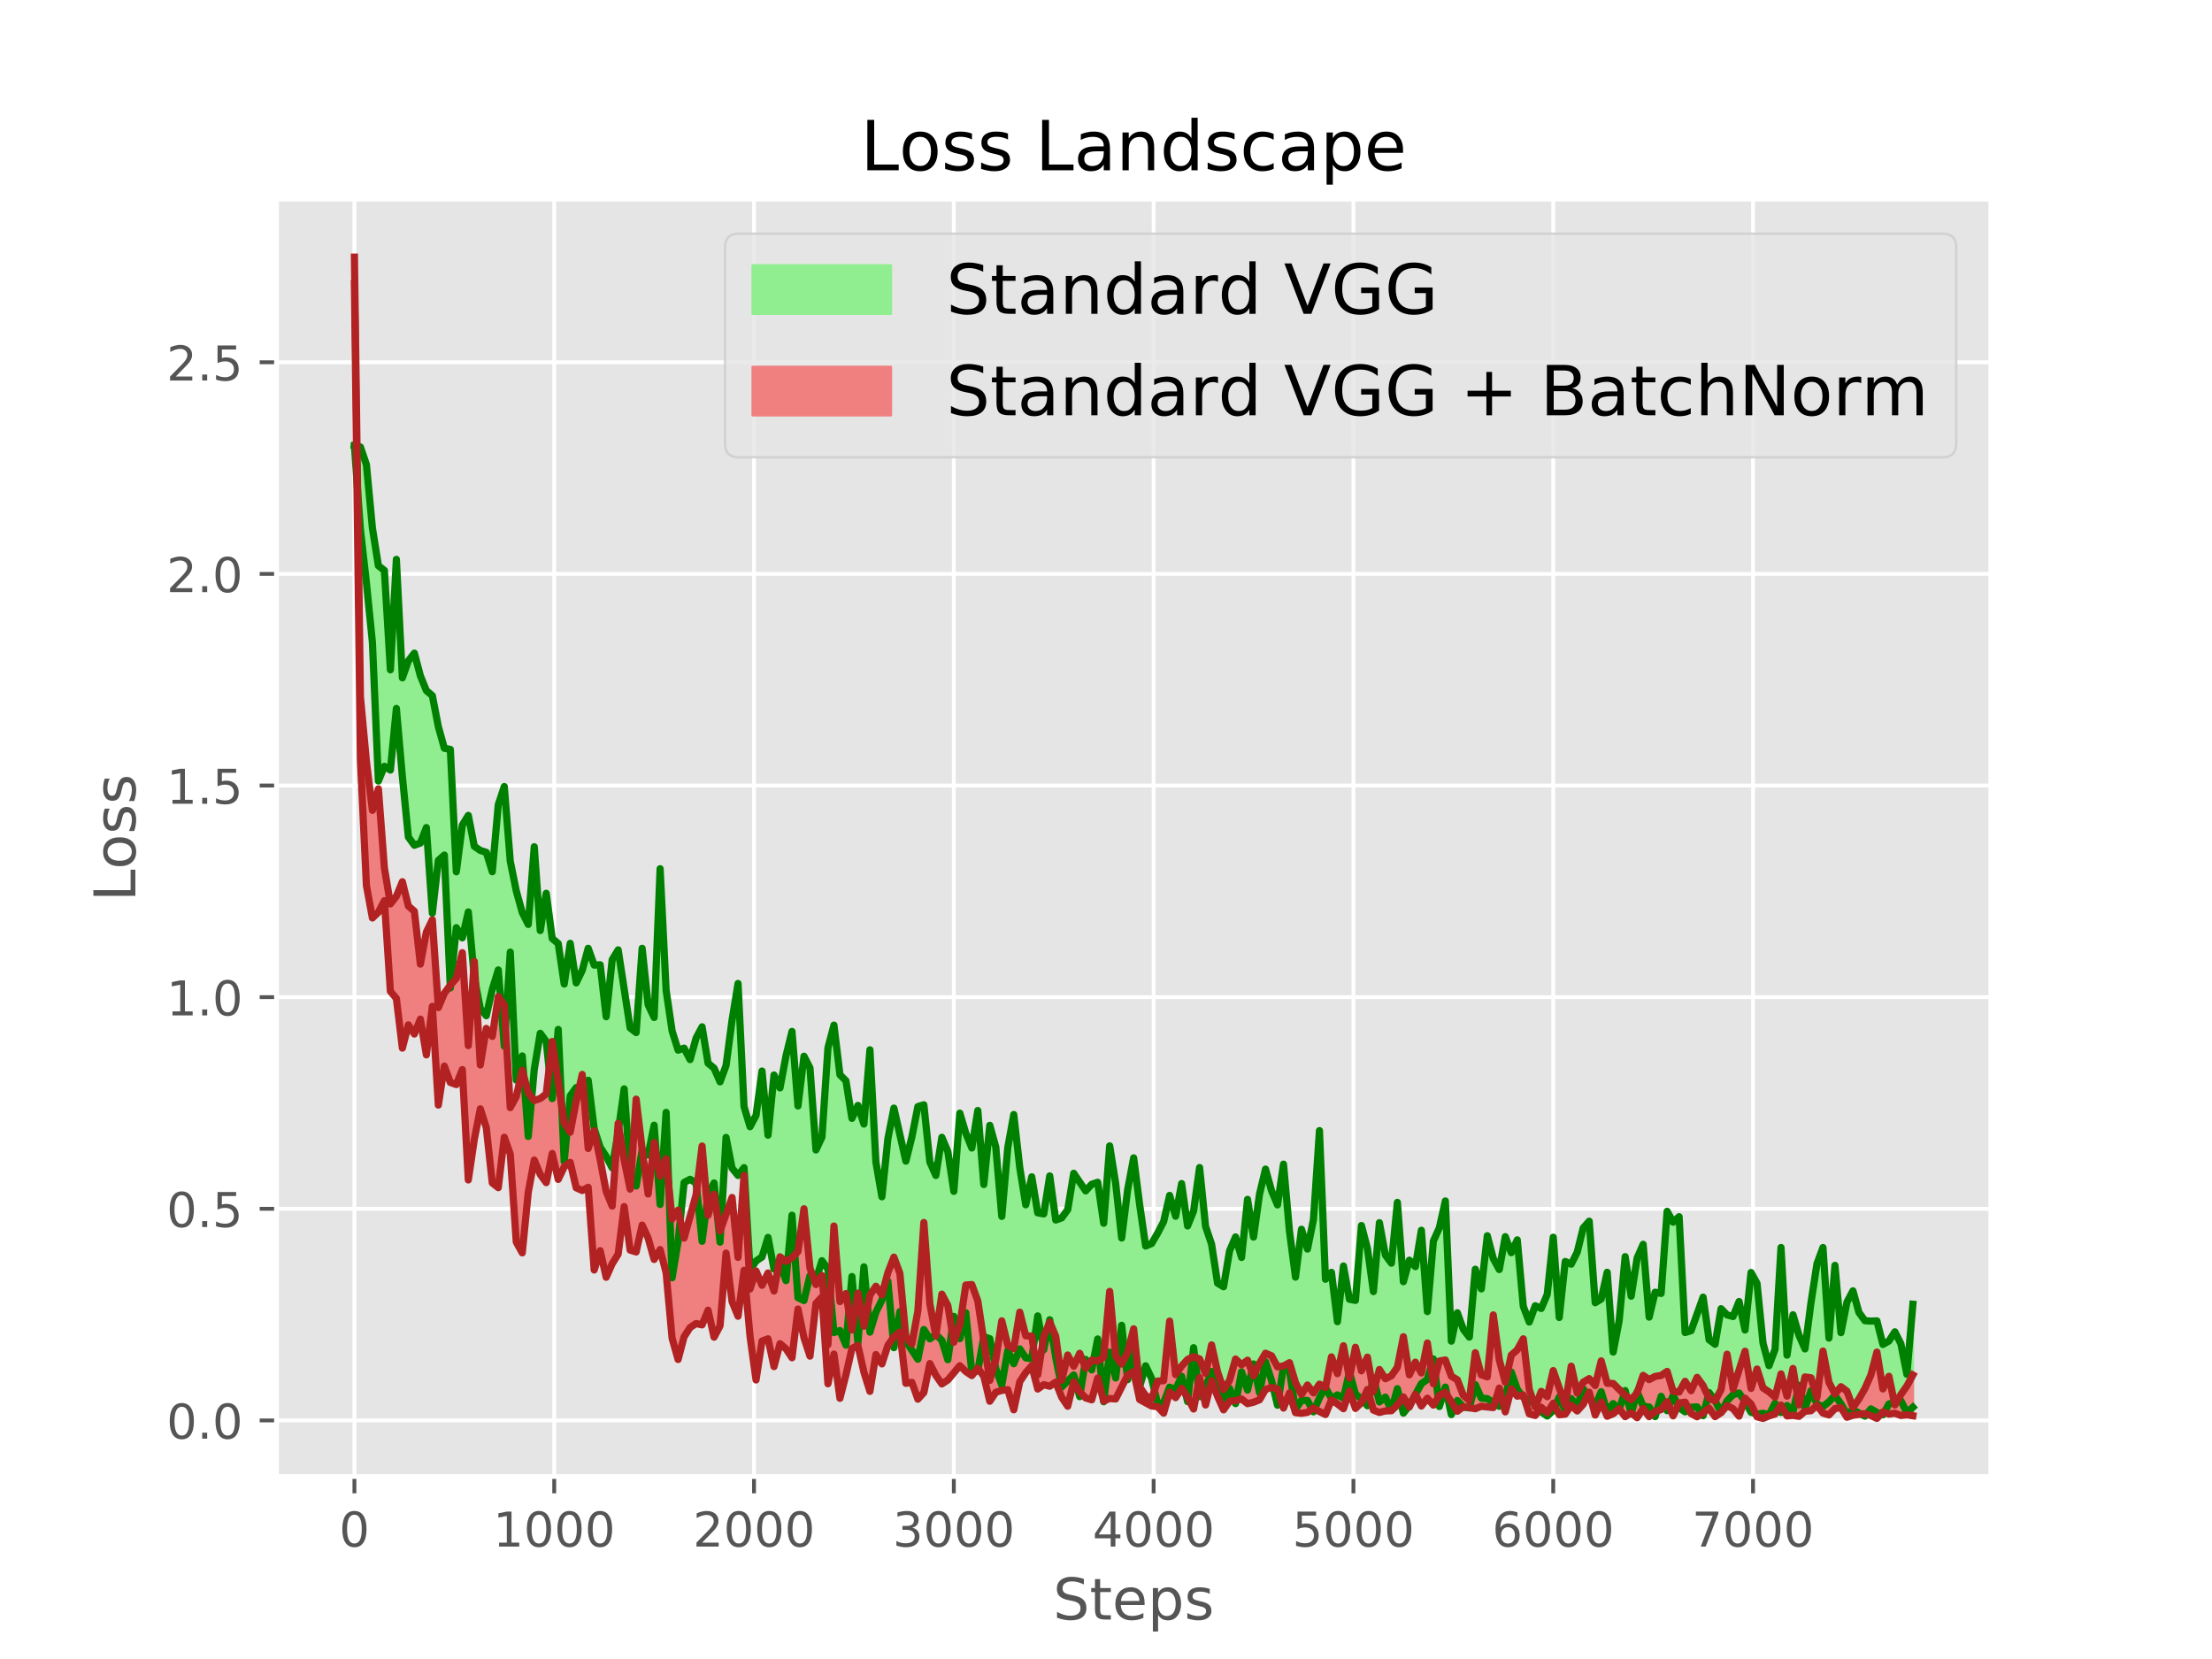<?xml version="1.0" encoding="utf-8" standalone="no"?>
<!DOCTYPE svg PUBLIC "-//W3C//DTD SVG 1.1//EN"
  "http://www.w3.org/Graphics/SVG/1.1/DTD/svg11.dtd">
<!-- Created with matplotlib (https://matplotlib.org/) -->
<svg height="345.6pt" version="1.1" viewBox="0 0 460.8 345.6" width="460.8pt" xmlns="http://www.w3.org/2000/svg" xmlns:xlink="http://www.w3.org/1999/xlink">
 <defs>
  <style type="text/css">
*{stroke-linecap:butt;stroke-linejoin:round;}
  </style>
 </defs>
 <g id="figure_1">
  <g id="patch_1">
   <path d="M 0 345.6 
L 460.8 345.6 
L 460.8 0 
L 0 0 
z
" style="fill:#ffffff;"/>
  </g>
  <g id="axes_1">
   <g id="patch_2">
    <path d="M 57.6 307.584 
L 414.72 307.584 
L 414.72 41.472 
L 57.6 41.472 
z
" style="fill:#e5e5e5;"/>
   </g>
   <g id="matplotlib.axis_1">
    <g id="xtick_1">
     <g id="line2d_1">
      <path clip-path="url(#p4b22cbed6a)" d="M 73.833 307.584 
L 73.833 41.472 
" style="fill:none;stroke:#ffffff;stroke-linecap:square;stroke-width:0.8;"/>
     </g>
     <g id="line2d_2">
      <defs>
       <path d="M 0 0 
L 0 3.5 
" id="m5675f2ccc7" style="stroke:#555555;stroke-width:0.8;"/>
      </defs>
      <g>
       <use style="fill:#555555;stroke:#555555;stroke-width:0.8;" x="73.833" xlink:href="#m5675f2ccc7" y="307.584"/>
      </g>
     </g>
     <g id="text_1">
      <!-- 0 -->
      <defs>
       <path d="M 31.781 66.406 
Q 24.172 66.406 20.328 58.906 
Q 16.5 51.422 16.5 36.375 
Q 16.5 21.391 20.328 13.891 
Q 24.172 6.391 31.781 6.391 
Q 39.453 6.391 43.281 13.891 
Q 47.125 21.391 47.125 36.375 
Q 47.125 51.422 43.281 58.906 
Q 39.453 66.406 31.781 66.406 
z
M 31.781 74.219 
Q 44.047 74.219 50.516 64.516 
Q 56.984 54.828 56.984 36.375 
Q 56.984 17.969 50.516 8.266 
Q 44.047 -1.422 31.781 -1.422 
Q 19.531 -1.422 13.062 8.266 
Q 6.594 17.969 6.594 36.375 
Q 6.594 54.828 13.062 64.516 
Q 19.531 74.219 31.781 74.219 
z
" id="DejaVuSans-48"/>
      </defs>
      <g style="fill:#555555;" transform="translate(70.651 322.182)scale(0.1 -0.1)">
       <use xlink:href="#DejaVuSans-48"/>
      </g>
     </g>
    </g>
    <g id="xtick_2">
     <g id="line2d_3">
      <path clip-path="url(#p4b22cbed6a)" d="M 115.455 307.584 
L 115.455 41.472 
" style="fill:none;stroke:#ffffff;stroke-linecap:square;stroke-width:0.8;"/>
     </g>
     <g id="line2d_4">
      <g>
       <use style="fill:#555555;stroke:#555555;stroke-width:0.8;" x="115.455" xlink:href="#m5675f2ccc7" y="307.584"/>
      </g>
     </g>
     <g id="text_2">
      <!-- 1000 -->
      <defs>
       <path d="M 12.406 8.297 
L 28.516 8.297 
L 28.516 63.922 
L 10.984 60.406 
L 10.984 69.391 
L 28.422 72.906 
L 38.281 72.906 
L 38.281 8.297 
L 54.391 8.297 
L 54.391 0 
L 12.406 0 
z
" id="DejaVuSans-49"/>
      </defs>
      <g style="fill:#555555;" transform="translate(102.73 322.182)scale(0.1 -0.1)">
       <use xlink:href="#DejaVuSans-49"/>
       <use x="63.623" xlink:href="#DejaVuSans-48"/>
       <use x="127.246" xlink:href="#DejaVuSans-48"/>
       <use x="190.869" xlink:href="#DejaVuSans-48"/>
      </g>
     </g>
    </g>
    <g id="xtick_3">
     <g id="line2d_5">
      <path clip-path="url(#p4b22cbed6a)" d="M 157.077 307.584 
L 157.077 41.472 
" style="fill:none;stroke:#ffffff;stroke-linecap:square;stroke-width:0.8;"/>
     </g>
     <g id="line2d_6">
      <g>
       <use style="fill:#555555;stroke:#555555;stroke-width:0.8;" x="157.077" xlink:href="#m5675f2ccc7" y="307.584"/>
      </g>
     </g>
     <g id="text_3">
      <!-- 2000 -->
      <defs>
       <path d="M 19.188 8.297 
L 53.609 8.297 
L 53.609 0 
L 7.328 0 
L 7.328 8.297 
Q 12.938 14.109 22.625 23.891 
Q 32.328 33.688 34.812 36.531 
Q 39.547 41.844 41.422 45.531 
Q 43.312 49.219 43.312 52.781 
Q 43.312 58.594 39.234 62.25 
Q 35.156 65.922 28.609 65.922 
Q 23.969 65.922 18.812 64.312 
Q 13.672 62.703 7.812 59.422 
L 7.812 69.391 
Q 13.766 71.781 18.938 73 
Q 24.125 74.219 28.422 74.219 
Q 39.75 74.219 46.484 68.547 
Q 53.219 62.891 53.219 53.422 
Q 53.219 48.922 51.531 44.891 
Q 49.859 40.875 45.406 35.406 
Q 44.188 33.984 37.641 27.219 
Q 31.109 20.453 19.188 8.297 
z
" id="DejaVuSans-50"/>
      </defs>
      <g style="fill:#555555;" transform="translate(144.352 322.182)scale(0.1 -0.1)">
       <use xlink:href="#DejaVuSans-50"/>
       <use x="63.623" xlink:href="#DejaVuSans-48"/>
       <use x="127.246" xlink:href="#DejaVuSans-48"/>
       <use x="190.869" xlink:href="#DejaVuSans-48"/>
      </g>
     </g>
    </g>
    <g id="xtick_4">
     <g id="line2d_7">
      <path clip-path="url(#p4b22cbed6a)" d="M 198.7 307.584 
L 198.7 41.472 
" style="fill:none;stroke:#ffffff;stroke-linecap:square;stroke-width:0.8;"/>
     </g>
     <g id="line2d_8">
      <g>
       <use style="fill:#555555;stroke:#555555;stroke-width:0.8;" x="198.7" xlink:href="#m5675f2ccc7" y="307.584"/>
      </g>
     </g>
     <g id="text_4">
      <!-- 3000 -->
      <defs>
       <path d="M 40.578 39.312 
Q 47.656 37.797 51.625 33 
Q 55.609 28.219 55.609 21.188 
Q 55.609 10.406 48.188 4.484 
Q 40.766 -1.422 27.094 -1.422 
Q 22.516 -1.422 17.656 -0.516 
Q 12.797 0.391 7.625 2.203 
L 7.625 11.719 
Q 11.719 9.328 16.594 8.109 
Q 21.484 6.891 26.812 6.891 
Q 36.078 6.891 40.938 10.547 
Q 45.797 14.203 45.797 21.188 
Q 45.797 27.641 41.281 31.266 
Q 36.766 34.906 28.719 34.906 
L 20.219 34.906 
L 20.219 43.016 
L 29.109 43.016 
Q 36.375 43.016 40.234 45.922 
Q 44.094 48.828 44.094 54.297 
Q 44.094 59.906 40.109 62.906 
Q 36.141 65.922 28.719 65.922 
Q 24.656 65.922 20.016 65.031 
Q 15.375 64.156 9.812 62.312 
L 9.812 71.094 
Q 15.438 72.656 20.344 73.438 
Q 25.25 74.219 29.594 74.219 
Q 40.828 74.219 47.359 69.109 
Q 53.906 64.016 53.906 55.328 
Q 53.906 49.266 50.438 45.094 
Q 46.969 40.922 40.578 39.312 
z
" id="DejaVuSans-51"/>
      </defs>
      <g style="fill:#555555;" transform="translate(185.975 322.182)scale(0.1 -0.1)">
       <use xlink:href="#DejaVuSans-51"/>
       <use x="63.623" xlink:href="#DejaVuSans-48"/>
       <use x="127.246" xlink:href="#DejaVuSans-48"/>
       <use x="190.869" xlink:href="#DejaVuSans-48"/>
      </g>
     </g>
    </g>
    <g id="xtick_5">
     <g id="line2d_9">
      <path clip-path="url(#p4b22cbed6a)" d="M 240.322 307.584 
L 240.322 41.472 
" style="fill:none;stroke:#ffffff;stroke-linecap:square;stroke-width:0.8;"/>
     </g>
     <g id="line2d_10">
      <g>
       <use style="fill:#555555;stroke:#555555;stroke-width:0.8;" x="240.322" xlink:href="#m5675f2ccc7" y="307.584"/>
      </g>
     </g>
     <g id="text_5">
      <!-- 4000 -->
      <defs>
       <path d="M 37.797 64.312 
L 12.891 25.391 
L 37.797 25.391 
z
M 35.203 72.906 
L 47.609 72.906 
L 47.609 25.391 
L 58.016 25.391 
L 58.016 17.188 
L 47.609 17.188 
L 47.609 0 
L 37.797 0 
L 37.797 17.188 
L 4.891 17.188 
L 4.891 26.703 
z
" id="DejaVuSans-52"/>
      </defs>
      <g style="fill:#555555;" transform="translate(227.597 322.182)scale(0.1 -0.1)">
       <use xlink:href="#DejaVuSans-52"/>
       <use x="63.623" xlink:href="#DejaVuSans-48"/>
       <use x="127.246" xlink:href="#DejaVuSans-48"/>
       <use x="190.869" xlink:href="#DejaVuSans-48"/>
      </g>
     </g>
    </g>
    <g id="xtick_6">
     <g id="line2d_11">
      <path clip-path="url(#p4b22cbed6a)" d="M 281.945 307.584 
L 281.945 41.472 
" style="fill:none;stroke:#ffffff;stroke-linecap:square;stroke-width:0.8;"/>
     </g>
     <g id="line2d_12">
      <g>
       <use style="fill:#555555;stroke:#555555;stroke-width:0.8;" x="281.945" xlink:href="#m5675f2ccc7" y="307.584"/>
      </g>
     </g>
     <g id="text_6">
      <!-- 5000 -->
      <defs>
       <path d="M 10.797 72.906 
L 49.516 72.906 
L 49.516 64.594 
L 19.828 64.594 
L 19.828 46.734 
Q 21.969 47.469 24.109 47.828 
Q 26.266 48.188 28.422 48.188 
Q 40.625 48.188 47.75 41.5 
Q 54.891 34.812 54.891 23.391 
Q 54.891 11.625 47.562 5.094 
Q 40.234 -1.422 26.906 -1.422 
Q 22.312 -1.422 17.547 -0.641 
Q 12.797 0.141 7.719 1.703 
L 7.719 11.625 
Q 12.109 9.234 16.797 8.062 
Q 21.484 6.891 26.703 6.891 
Q 35.156 6.891 40.078 11.328 
Q 45.016 15.766 45.016 23.391 
Q 45.016 31 40.078 35.438 
Q 35.156 39.891 26.703 39.891 
Q 22.75 39.891 18.812 39.016 
Q 14.891 38.141 10.797 36.281 
z
" id="DejaVuSans-53"/>
      </defs>
      <g style="fill:#555555;" transform="translate(269.22 322.182)scale(0.1 -0.1)">
       <use xlink:href="#DejaVuSans-53"/>
       <use x="63.623" xlink:href="#DejaVuSans-48"/>
       <use x="127.246" xlink:href="#DejaVuSans-48"/>
       <use x="190.869" xlink:href="#DejaVuSans-48"/>
      </g>
     </g>
    </g>
    <g id="xtick_7">
     <g id="line2d_13">
      <path clip-path="url(#p4b22cbed6a)" d="M 323.567 307.584 
L 323.567 41.472 
" style="fill:none;stroke:#ffffff;stroke-linecap:square;stroke-width:0.8;"/>
     </g>
     <g id="line2d_14">
      <g>
       <use style="fill:#555555;stroke:#555555;stroke-width:0.8;" x="323.567" xlink:href="#m5675f2ccc7" y="307.584"/>
      </g>
     </g>
     <g id="text_7">
      <!-- 6000 -->
      <defs>
       <path d="M 33.016 40.375 
Q 26.375 40.375 22.484 35.828 
Q 18.609 31.297 18.609 23.391 
Q 18.609 15.531 22.484 10.953 
Q 26.375 6.391 33.016 6.391 
Q 39.656 6.391 43.531 10.953 
Q 47.406 15.531 47.406 23.391 
Q 47.406 31.297 43.531 35.828 
Q 39.656 40.375 33.016 40.375 
z
M 52.594 71.297 
L 52.594 62.312 
Q 48.875 64.062 45.094 64.984 
Q 41.312 65.922 37.594 65.922 
Q 27.828 65.922 22.672 59.328 
Q 17.531 52.734 16.797 39.406 
Q 19.672 43.656 24.016 45.922 
Q 28.375 48.188 33.594 48.188 
Q 44.578 48.188 50.953 41.516 
Q 57.328 34.859 57.328 23.391 
Q 57.328 12.156 50.688 5.359 
Q 44.047 -1.422 33.016 -1.422 
Q 20.359 -1.422 13.672 8.266 
Q 6.984 17.969 6.984 36.375 
Q 6.984 53.656 15.188 63.938 
Q 23.391 74.219 37.203 74.219 
Q 40.922 74.219 44.703 73.484 
Q 48.484 72.75 52.594 71.297 
z
" id="DejaVuSans-54"/>
      </defs>
      <g style="fill:#555555;" transform="translate(310.842 322.182)scale(0.1 -0.1)">
       <use xlink:href="#DejaVuSans-54"/>
       <use x="63.623" xlink:href="#DejaVuSans-48"/>
       <use x="127.246" xlink:href="#DejaVuSans-48"/>
       <use x="190.869" xlink:href="#DejaVuSans-48"/>
      </g>
     </g>
    </g>
    <g id="xtick_8">
     <g id="line2d_15">
      <path clip-path="url(#p4b22cbed6a)" d="M 365.189 307.584 
L 365.189 41.472 
" style="fill:none;stroke:#ffffff;stroke-linecap:square;stroke-width:0.8;"/>
     </g>
     <g id="line2d_16">
      <g>
       <use style="fill:#555555;stroke:#555555;stroke-width:0.8;" x="365.189" xlink:href="#m5675f2ccc7" y="307.584"/>
      </g>
     </g>
     <g id="text_8">
      <!-- 7000 -->
      <defs>
       <path d="M 8.203 72.906 
L 55.078 72.906 
L 55.078 68.703 
L 28.609 0 
L 18.312 0 
L 43.219 64.594 
L 8.203 64.594 
z
" id="DejaVuSans-55"/>
      </defs>
      <g style="fill:#555555;" transform="translate(352.464 322.182)scale(0.1 -0.1)">
       <use xlink:href="#DejaVuSans-55"/>
       <use x="63.623" xlink:href="#DejaVuSans-48"/>
       <use x="127.246" xlink:href="#DejaVuSans-48"/>
       <use x="190.869" xlink:href="#DejaVuSans-48"/>
      </g>
     </g>
    </g>
    <g id="text_9">
     <!-- Steps -->
     <defs>
      <path d="M 53.516 70.516 
L 53.516 60.891 
Q 47.906 63.578 42.922 64.891 
Q 37.938 66.219 33.297 66.219 
Q 25.25 66.219 20.875 63.094 
Q 16.5 59.969 16.5 54.203 
Q 16.5 49.359 19.406 46.891 
Q 22.312 44.438 30.422 42.922 
L 36.375 41.703 
Q 47.406 39.594 52.656 34.297 
Q 57.906 29 57.906 20.125 
Q 57.906 9.516 50.797 4.047 
Q 43.703 -1.422 29.984 -1.422 
Q 24.812 -1.422 18.969 -0.25 
Q 13.141 0.922 6.891 3.219 
L 6.891 13.375 
Q 12.891 10.016 18.656 8.297 
Q 24.422 6.594 29.984 6.594 
Q 38.422 6.594 43.016 9.906 
Q 47.609 13.234 47.609 19.391 
Q 47.609 24.75 44.312 27.781 
Q 41.016 30.812 33.5 32.328 
L 27.484 33.5 
Q 16.453 35.688 11.516 40.375 
Q 6.594 45.062 6.594 53.422 
Q 6.594 63.094 13.406 68.656 
Q 20.219 74.219 32.172 74.219 
Q 37.312 74.219 42.625 73.281 
Q 47.953 72.359 53.516 70.516 
z
" id="DejaVuSans-83"/>
      <path d="M 18.312 70.219 
L 18.312 54.688 
L 36.812 54.688 
L 36.812 47.703 
L 18.312 47.703 
L 18.312 18.016 
Q 18.312 11.328 20.141 9.422 
Q 21.969 7.516 27.594 7.516 
L 36.812 7.516 
L 36.812 0 
L 27.594 0 
Q 17.188 0 13.234 3.875 
Q 9.281 7.766 9.281 18.016 
L 9.281 47.703 
L 2.688 47.703 
L 2.688 54.688 
L 9.281 54.688 
L 9.281 70.219 
z
" id="DejaVuSans-116"/>
      <path d="M 56.203 29.594 
L 56.203 25.203 
L 14.891 25.203 
Q 15.484 15.922 20.484 11.062 
Q 25.484 6.203 34.422 6.203 
Q 39.594 6.203 44.453 7.469 
Q 49.312 8.734 54.109 11.281 
L 54.109 2.781 
Q 49.266 0.734 44.188 -0.344 
Q 39.109 -1.422 33.891 -1.422 
Q 20.797 -1.422 13.156 6.188 
Q 5.516 13.812 5.516 26.812 
Q 5.516 40.234 12.766 48.109 
Q 20.016 56 32.328 56 
Q 43.359 56 49.781 48.891 
Q 56.203 41.797 56.203 29.594 
z
M 47.219 32.234 
Q 47.125 39.594 43.094 43.984 
Q 39.062 48.391 32.422 48.391 
Q 24.906 48.391 20.391 44.141 
Q 15.875 39.891 15.188 32.172 
z
" id="DejaVuSans-101"/>
      <path d="M 18.109 8.203 
L 18.109 -20.797 
L 9.078 -20.797 
L 9.078 54.688 
L 18.109 54.688 
L 18.109 46.391 
Q 20.953 51.266 25.266 53.625 
Q 29.594 56 35.594 56 
Q 45.562 56 51.781 48.094 
Q 58.016 40.188 58.016 27.297 
Q 58.016 14.406 51.781 6.484 
Q 45.562 -1.422 35.594 -1.422 
Q 29.594 -1.422 25.266 0.953 
Q 20.953 3.328 18.109 8.203 
z
M 48.688 27.297 
Q 48.688 37.203 44.609 42.844 
Q 40.531 48.484 33.406 48.484 
Q 26.266 48.484 22.188 42.844 
Q 18.109 37.203 18.109 27.297 
Q 18.109 17.391 22.188 11.75 
Q 26.266 6.109 33.406 6.109 
Q 40.531 6.109 44.609 11.75 
Q 48.688 17.391 48.688 27.297 
z
" id="DejaVuSans-112"/>
      <path d="M 44.281 53.078 
L 44.281 44.578 
Q 40.484 46.531 36.375 47.5 
Q 32.281 48.484 27.875 48.484 
Q 21.188 48.484 17.844 46.438 
Q 14.5 44.391 14.5 40.281 
Q 14.5 37.156 16.891 35.375 
Q 19.281 33.594 26.516 31.984 
L 29.594 31.297 
Q 39.156 29.25 43.188 25.516 
Q 47.219 21.781 47.219 15.094 
Q 47.219 7.469 41.188 3.016 
Q 35.156 -1.422 24.609 -1.422 
Q 20.219 -1.422 15.453 -0.562 
Q 10.688 0.297 5.422 2 
L 5.422 11.281 
Q 10.406 8.688 15.234 7.391 
Q 20.062 6.109 24.812 6.109 
Q 31.156 6.109 34.562 8.281 
Q 37.984 10.453 37.984 14.406 
Q 37.984 18.062 35.516 20.016 
Q 33.062 21.969 24.703 23.781 
L 21.578 24.516 
Q 13.234 26.266 9.516 29.906 
Q 5.812 33.547 5.812 39.891 
Q 5.812 47.609 11.281 51.797 
Q 16.75 56 26.812 56 
Q 31.781 56 36.172 55.266 
Q 40.578 54.547 44.281 53.078 
z
" id="DejaVuSans-115"/>
     </defs>
     <g style="fill:#555555;" transform="translate(219.372 337.38)scale(0.12 -0.12)">
      <use xlink:href="#DejaVuSans-83"/>
      <use x="63.477" xlink:href="#DejaVuSans-116"/>
      <use x="102.686" xlink:href="#DejaVuSans-101"/>
      <use x="164.209" xlink:href="#DejaVuSans-112"/>
      <use x="227.686" xlink:href="#DejaVuSans-115"/>
     </g>
    </g>
   </g>
   <g id="matplotlib.axis_2">
    <g id="ytick_1">
     <g id="line2d_17">
      <path clip-path="url(#p4b22cbed6a)" d="M 57.6 295.898 
L 414.72 295.898 
" style="fill:none;stroke:#ffffff;stroke-linecap:square;stroke-width:0.8;"/>
     </g>
     <g id="line2d_18">
      <defs>
       <path d="M 0 0 
L -3.5 0 
" id="m37fb036b08" style="stroke:#555555;stroke-width:0.8;"/>
      </defs>
      <g>
       <use style="fill:#555555;stroke:#555555;stroke-width:0.8;" x="57.6" xlink:href="#m37fb036b08" y="295.898"/>
      </g>
     </g>
     <g id="text_10">
      <!-- 0.0 -->
      <defs>
       <path d="M 10.688 12.406 
L 21 12.406 
L 21 0 
L 10.688 0 
z
" id="DejaVuSans-46"/>
      </defs>
      <g style="fill:#555555;" transform="translate(34.697 299.697)scale(0.1 -0.1)">
       <use xlink:href="#DejaVuSans-48"/>
       <use x="63.623" xlink:href="#DejaVuSans-46"/>
       <use x="95.41" xlink:href="#DejaVuSans-48"/>
      </g>
     </g>
    </g>
    <g id="ytick_2">
     <g id="line2d_19">
      <path clip-path="url(#p4b22cbed6a)" d="M 57.6 251.812 
L 414.72 251.812 
" style="fill:none;stroke:#ffffff;stroke-linecap:square;stroke-width:0.8;"/>
     </g>
     <g id="line2d_20">
      <g>
       <use style="fill:#555555;stroke:#555555;stroke-width:0.8;" x="57.6" xlink:href="#m37fb036b08" y="251.812"/>
      </g>
     </g>
     <g id="text_11">
      <!-- 0.5 -->
      <g style="fill:#555555;" transform="translate(34.697 255.611)scale(0.1 -0.1)">
       <use xlink:href="#DejaVuSans-48"/>
       <use x="63.623" xlink:href="#DejaVuSans-46"/>
       <use x="95.41" xlink:href="#DejaVuSans-53"/>
      </g>
     </g>
    </g>
    <g id="ytick_3">
     <g id="line2d_21">
      <path clip-path="url(#p4b22cbed6a)" d="M 57.6 207.726 
L 414.72 207.726 
" style="fill:none;stroke:#ffffff;stroke-linecap:square;stroke-width:0.8;"/>
     </g>
     <g id="line2d_22">
      <g>
       <use style="fill:#555555;stroke:#555555;stroke-width:0.8;" x="57.6" xlink:href="#m37fb036b08" y="207.726"/>
      </g>
     </g>
     <g id="text_12">
      <!-- 1.0 -->
      <g style="fill:#555555;" transform="translate(34.697 211.525)scale(0.1 -0.1)">
       <use xlink:href="#DejaVuSans-49"/>
       <use x="63.623" xlink:href="#DejaVuSans-46"/>
       <use x="95.41" xlink:href="#DejaVuSans-48"/>
      </g>
     </g>
    </g>
    <g id="ytick_4">
     <g id="line2d_23">
      <path clip-path="url(#p4b22cbed6a)" d="M 57.6 163.639 
L 414.72 163.639 
" style="fill:none;stroke:#ffffff;stroke-linecap:square;stroke-width:0.8;"/>
     </g>
     <g id="line2d_24">
      <g>
       <use style="fill:#555555;stroke:#555555;stroke-width:0.8;" x="57.6" xlink:href="#m37fb036b08" y="163.639"/>
      </g>
     </g>
     <g id="text_13">
      <!-- 1.5 -->
      <g style="fill:#555555;" transform="translate(34.697 167.439)scale(0.1 -0.1)">
       <use xlink:href="#DejaVuSans-49"/>
       <use x="63.623" xlink:href="#DejaVuSans-46"/>
       <use x="95.41" xlink:href="#DejaVuSans-53"/>
      </g>
     </g>
    </g>
    <g id="ytick_5">
     <g id="line2d_25">
      <path clip-path="url(#p4b22cbed6a)" d="M 57.6 119.553 
L 414.72 119.553 
" style="fill:none;stroke:#ffffff;stroke-linecap:square;stroke-width:0.8;"/>
     </g>
     <g id="line2d_26">
      <g>
       <use style="fill:#555555;stroke:#555555;stroke-width:0.8;" x="57.6" xlink:href="#m37fb036b08" y="119.553"/>
      </g>
     </g>
     <g id="text_14">
      <!-- 2.0 -->
      <g style="fill:#555555;" transform="translate(34.697 123.352)scale(0.1 -0.1)">
       <use xlink:href="#DejaVuSans-50"/>
       <use x="63.623" xlink:href="#DejaVuSans-46"/>
       <use x="95.41" xlink:href="#DejaVuSans-48"/>
      </g>
     </g>
    </g>
    <g id="ytick_6">
     <g id="line2d_27">
      <path clip-path="url(#p4b22cbed6a)" d="M 57.6 75.467 
L 414.72 75.467 
" style="fill:none;stroke:#ffffff;stroke-linecap:square;stroke-width:0.8;"/>
     </g>
     <g id="line2d_28">
      <g>
       <use style="fill:#555555;stroke:#555555;stroke-width:0.8;" x="57.6" xlink:href="#m37fb036b08" y="75.467"/>
      </g>
     </g>
     <g id="text_15">
      <!-- 2.5 -->
      <g style="fill:#555555;" transform="translate(34.697 79.266)scale(0.1 -0.1)">
       <use xlink:href="#DejaVuSans-50"/>
       <use x="63.623" xlink:href="#DejaVuSans-46"/>
       <use x="95.41" xlink:href="#DejaVuSans-53"/>
      </g>
     </g>
    </g>
    <g id="text_16">
     <!-- Loss -->
     <defs>
      <path d="M 9.812 72.906 
L 19.672 72.906 
L 19.672 8.297 
L 55.172 8.297 
L 55.172 0 
L 9.812 0 
z
" id="DejaVuSans-76"/>
      <path d="M 30.609 48.391 
Q 23.391 48.391 19.188 42.75 
Q 14.984 37.109 14.984 27.297 
Q 14.984 17.484 19.156 11.844 
Q 23.344 6.203 30.609 6.203 
Q 37.797 6.203 41.984 11.859 
Q 46.188 17.531 46.188 27.297 
Q 46.188 37.016 41.984 42.703 
Q 37.797 48.391 30.609 48.391 
z
M 30.609 56 
Q 42.328 56 49.016 48.375 
Q 55.719 40.766 55.719 27.297 
Q 55.719 13.875 49.016 6.219 
Q 42.328 -1.422 30.609 -1.422 
Q 18.844 -1.422 12.172 6.219 
Q 5.516 13.875 5.516 27.297 
Q 5.516 40.766 12.172 48.375 
Q 18.844 56 30.609 56 
z
" id="DejaVuSans-111"/>
     </defs>
     <g style="fill:#555555;" transform="translate(28.201 187.793)rotate(-90)scale(0.12 -0.12)">
      <use xlink:href="#DejaVuSans-76"/>
      <use x="55.697" xlink:href="#DejaVuSans-111"/>
      <use x="116.879" xlink:href="#DejaVuSans-115"/>
      <use x="168.979" xlink:href="#DejaVuSans-115"/>
     </g>
    </g>
   </g>
   <g id="PolyCollection_1">
    <defs>
     <path d="M 73.833 -252.705 
L 73.833 -252.748 
L 75.081 -252.485 
L 76.33 -248.817 
L 77.579 -235.615 
L 78.827 -227.746 
L 80.076 -226.77 
L 81.325 -206.066 
L 82.573 -229.077 
L 83.822 -204.395 
L 85.071 -207.933 
L 86.319 -209.533 
L 87.568 -204.828 
L 88.817 -201.741 
L 90.065 -200.683 
L 91.314 -194.23 
L 92.563 -189.724 
L 93.811 -189.482 
L 95.06 -163.986 
L 96.309 -173.723 
L 97.557 -175.734 
L 98.806 -169.298 
L 100.055 -168.437 
L 101.303 -168.049 
L 102.552 -164.005 
L 103.801 -177.971 
L 105.05 -181.752 
L 106.298 -166.182 
L 107.547 -160.014 
L 108.796 -155.502 
L 110.044 -153.028 
L 111.293 -169.204 
L 112.542 -151.75 
L 113.79 -159.513 
L 115.039 -150.099 
L 116.288 -149.042 
L 117.536 -140.603 
L 118.785 -149.085 
L 120.034 -140.842 
L 121.282 -143.439 
L 122.531 -148.055 
L 123.78 -144.548 
L 125.028 -144.623 
L 126.277 -133.799 
L 127.526 -145.679 
L 128.774 -147.725 
L 130.023 -139.535 
L 131.272 -131.466 
L 132.52 -130.494 
L 133.769 -148.046 
L 135.018 -136.293 
L 136.266 -133.643 
L 137.515 -164.629 
L 138.764 -139.323 
L 140.012 -130.825 
L 141.261 -126.837 
L 142.51 -127.251 
L 143.758 -124.867 
L 145.007 -129.349 
L 146.256 -131.694 
L 147.504 -124.114 
L 148.753 -123.081 
L 150.002 -120.23 
L 151.25 -123.632 
L 152.499 -133.073 
L 153.748 -140.719 
L 154.996 -115.073 
L 156.245 -110.884 
L 157.494 -113.232 
L 158.742 -122.481 
L 159.991 -109.118 
L 161.24 -121.658 
L 162.488 -118.968 
L 163.737 -125.639 
L 164.986 -130.733 
L 166.234 -115.207 
L 167.483 -125.567 
L 168.732 -123.123 
L 169.98 -106.041 
L 171.229 -108.721 
L 172.478 -127.315 
L 173.726 -132.051 
L 174.975 -121.706 
L 176.224 -120.451 
L 177.472 -112.623 
L 178.721 -115.319 
L 179.97 -111.435 
L 181.218 -126.91 
L 182.467 -103.524 
L 183.716 -96.284 
L 184.964 -108.389 
L 186.213 -114.759 
L 187.462 -109.133 
L 188.71 -103.719 
L 189.959 -108.748 
L 191.208 -115.077 
L 192.457 -115.447 
L 193.705 -103.538 
L 194.954 -100.729 
L 196.203 -108.681 
L 197.451 -105.704 
L 198.7 -97.419 
L 199.949 -113.707 
L 201.197 -109.528 
L 202.446 -106.448 
L 203.695 -114.262 
L 204.943 -98.847 
L 206.192 -111.172 
L 207.441 -106.647 
L 208.689 -92.202 
L 209.938 -106.544 
L 211.187 -113.426 
L 212.435 -102.36 
L 213.684 -94.621 
L 214.933 -100.448 
L 216.181 -92.939 
L 217.43 -92.722 
L 218.679 -100.635 
L 219.927 -91.446 
L 221.176 -91.898 
L 222.425 -93.599 
L 223.673 -101.18 
L 224.922 -99.412 
L 226.171 -97.514 
L 227.419 -98.895 
L 228.668 -99.305 
L 229.917 -90.768 
L 231.165 -106.889 
L 232.414 -99.094 
L 233.663 -87.697 
L 234.911 -97.769 
L 236.16 -104.392 
L 237.409 -94.648 
L 238.657 -86.034 
L 239.906 -86.55 
L 241.155 -88.703 
L 242.403 -91.109 
L 243.652 -96.576 
L 244.901 -92.239 
L 246.149 -99.036 
L 247.398 -90.211 
L 248.647 -93.332 
L 249.895 -102.376 
L 251.144 -90.105 
L 252.393 -86.408 
L 253.641 -78.295 
L 254.89 -77.544 
L 256.139 -85.026 
L 257.387 -87.92 
L 258.636 -83.648 
L 259.885 -95.748 
L 261.133 -87.896 
L 262.382 -96.849 
L 263.631 -102.055 
L 264.879 -97.566 
L 266.128 -94.602 
L 267.377 -103.084 
L 268.625 -89.07 
L 269.874 -79.546 
L 271.123 -89.525 
L 272.371 -85.393 
L 273.62 -91.569 
L 274.869 -110.07 
L 276.117 -79.109 
L 277.366 -80.542 
L 278.615 -70.27 
L 279.863 -81.863 
L 281.112 -74.941 
L 282.361 -74.702 
L 283.61 -90.299 
L 284.858 -85.544 
L 286.107 -76.544 
L 287.356 -90.887 
L 288.604 -84.138 
L 289.853 -82.456 
L 291.102 -95.122 
L 292.35 -78.606 
L 293.599 -83.079 
L 294.848 -81.739 
L 296.096 -89.309 
L 297.345 -72.377 
L 298.594 -87.048 
L 299.842 -89.834 
L 301.091 -95.418 
L 302.34 -66.216 
L 303.588 -72.125 
L 304.837 -68.673 
L 306.086 -67.055 
L 307.334 -81.192 
L 308.583 -77.099 
L 309.832 -88.171 
L 311.08 -83.421 
L 312.329 -81.13 
L 313.578 -87.975 
L 314.826 -84.64 
L 316.075 -87.312 
L 317.324 -73.483 
L 318.572 -70.196 
L 319.821 -73.589 
L 321.07 -73.023 
L 322.318 -75.947 
L 323.567 -87.864 
L 324.816 -71.142 
L 326.064 -82.809 
L 327.313 -82.25 
L 328.562 -84.753 
L 329.81 -89.791 
L 331.059 -91.199 
L 332.308 -74.223 
L 333.556 -74.975 
L 334.805 -80.561 
L 336.054 -63.939 
L 337.302 -70.473 
L 338.551 -83.822 
L 339.8 -75.578 
L 341.048 -83.541 
L 342.297 -86.385 
L 343.546 -71.22 
L 344.794 -76.408 
L 346.043 -76.154 
L 347.292 -93.264 
L 348.54 -90.995 
L 349.789 -92.139 
L 351.038 -68.007 
L 352.286 -68.398 
L 353.535 -71.931 
L 354.784 -75.38 
L 356.032 -66.508 
L 357.281 -65.568 
L 358.53 -72.97 
L 359.778 -71.683 
L 361.027 -71.341 
L 362.276 -74.467 
L 363.524 -68.534 
L 364.773 -80.515 
L 366.022 -78.244 
L 367.27 -65.804 
L 368.519 -61.1 
L 369.768 -64.502 
L 371.017 -85.725 
L 372.265 -63.296 
L 373.514 -71.705 
L 374.763 -67.427 
L 376.011 -64.596 
L 377.26 -74.226 
L 378.509 -82.342 
L 379.757 -85.719 
L 381.006 -66.852 
L 382.255 -81.996 
L 383.503 -67.981 
L 384.752 -74.336 
L 386.001 -76.695 
L 387.249 -72.184 
L 388.498 -70.472 
L 389.747 -70.392 
L 390.995 -70.438 
L 392.244 -65.53 
L 393.493 -66.242 
L 394.741 -68.156 
L 395.99 -65.655 
L 397.239 -59.3 
L 398.487 -73.904 
L 398.487 -52.446 
L 398.487 -52.446 
L 397.239 -51.324 
L 395.99 -53.798 
L 394.741 -53.573 
L 393.493 -53.116 
L 392.244 -50.876 
L 390.995 -51.358 
L 389.747 -52.106 
L 388.498 -50.59 
L 387.249 -51.196 
L 386.001 -51.912 
L 384.752 -51.023 
L 383.503 -53.146 
L 382.255 -54.957 
L 381.006 -53.579 
L 379.757 -52.586 
L 378.509 -53.1 
L 377.26 -55.884 
L 376.011 -52.215 
L 374.763 -57.009 
L 373.514 -51.506 
L 372.265 -52.809 
L 371.017 -51.348 
L 369.768 -53.277 
L 368.519 -50.856 
L 367.27 -51.193 
L 366.022 -50.992 
L 364.773 -51.401 
L 363.524 -53.62 
L 362.276 -55.417 
L 361.027 -55.06 
L 359.778 -53.778 
L 358.53 -51.338 
L 357.281 -53.831 
L 356.032 -55.513 
L 354.784 -50.684 
L 353.535 -52.526 
L 352.286 -52.44 
L 351.038 -51.491 
L 349.789 -52.353 
L 348.54 -54.92 
L 347.292 -51.736 
L 346.043 -54.722 
L 344.794 -50.491 
L 343.546 -52.506 
L 342.297 -52.653 
L 341.048 -55.711 
L 339.8 -51.063 
L 338.551 -55.922 
L 337.302 -51.931 
L 336.054 -53.203 
L 334.805 -51.534 
L 333.556 -55.673 
L 332.308 -52.662 
L 331.059 -54.32 
L 329.81 -56.304 
L 328.562 -52.576 
L 327.313 -54.248 
L 326.064 -51.716 
L 324.816 -54.581 
L 323.567 -51.761 
L 322.318 -50.617 
L 321.07 -51.475 
L 319.821 -53.161 
L 318.572 -53.805 
L 317.324 -54.523 
L 316.075 -56.191 
L 314.826 -59.778 
L 313.578 -54.45 
L 312.329 -52.634 
L 311.08 -53.398 
L 309.832 -54.235 
L 308.583 -54.336 
L 307.334 -57.167 
L 306.086 -52.315 
L 304.837 -52.466 
L 303.588 -53.849 
L 302.34 -50.916 
L 301.091 -56.648 
L 299.842 -52.596 
L 298.594 -62.507 
L 297.345 -58.233 
L 296.096 -57.361 
L 294.848 -55.042 
L 293.599 -52.783 
L 292.35 -51.215 
L 291.102 -56.312 
L 289.853 -51.789 
L 288.604 -54.559 
L 287.356 -53.552 
L 286.107 -58.53 
L 284.858 -52.76 
L 283.61 -54.2 
L 282.361 -55.212 
L 281.112 -59.786 
L 279.863 -54.33 
L 278.615 -55.021 
L 277.366 -54.242 
L 276.117 -56.565 
L 274.869 -54.416 
L 273.62 -51.49 
L 272.371 -53.862 
L 271.123 -53.903 
L 269.874 -51.994 
L 268.625 -59.993 
L 267.377 -60.966 
L 266.128 -52.865 
L 264.879 -58.037 
L 263.631 -61.922 
L 262.382 -55.459 
L 261.133 -61.462 
L 259.885 -56.022 
L 258.636 -59.819 
L 257.387 -53.199 
L 256.139 -56.381 
L 254.89 -53.569 
L 253.641 -57.265 
L 252.393 -59.895 
L 251.144 -56.674 
L 249.895 -54.658 
L 248.647 -64.849 
L 247.398 -53.623 
L 246.149 -58.904 
L 244.901 -56.112 
L 243.652 -56.634 
L 242.403 -53.39 
L 241.155 -53.146 
L 239.906 -58.441 
L 238.657 -61.082 
L 237.409 -56.724 
L 236.16 -64.726 
L 234.911 -58.199 
L 233.663 -69.513 
L 232.414 -58.534 
L 231.165 -63.931 
L 229.917 -53.586 
L 228.668 -66.67 
L 227.419 -60.227 
L 226.171 -62.402 
L 224.922 -54.654 
L 223.673 -59.169 
L 222.425 -57.935 
L 221.176 -56.661 
L 219.927 -62.788 
L 218.679 -70.667 
L 217.43 -64.415 
L 216.181 -71.47 
L 214.933 -62.538 
L 213.684 -62.727 
L 212.435 -64.596 
L 211.187 -61.511 
L 209.938 -64.279 
L 208.689 -57.085 
L 207.441 -60.462 
L 206.192 -66.732 
L 204.943 -67.127 
L 203.695 -60.038 
L 202.446 -59.692 
L 201.197 -72.144 
L 199.949 -66.726 
L 198.7 -71.374 
L 197.451 -62.341 
L 196.203 -66.377 
L 194.954 -67.607 
L 193.705 -66.692 
L 192.457 -68.636 
L 191.208 -62.449 
L 189.959 -64.275 
L 188.71 -66.198 
L 187.462 -72.375 
L 186.213 -64.858 
L 184.964 -78.712 
L 183.716 -74.777 
L 182.467 -72.242 
L 181.218 -68.094 
L 179.97 -81.688 
L 178.721 -65.836 
L 177.472 -79.675 
L 176.224 -65.386 
L 174.975 -68.423 
L 173.726 -68.001 
L 172.478 -81.211 
L 171.229 -82.967 
L 169.98 -78.963 
L 168.732 -79.864 
L 167.483 -74.675 
L 166.234 -75.265 
L 164.986 -92.449 
L 163.737 -78.819 
L 162.488 -82.305 
L 161.24 -81.228 
L 159.991 -87.829 
L 158.742 -83.755 
L 157.494 -82.905 
L 156.245 -81.025 
L 154.996 -102.354 
L 153.748 -100.732 
L 152.499 -102.258 
L 151.25 -108.653 
L 150.002 -86.835 
L 148.753 -99.171 
L 147.504 -96.734 
L 146.256 -87.02 
L 145.007 -99.141 
L 143.758 -99.933 
L 142.51 -99.264 
L 141.261 -86.999 
L 140.012 -79.411 
L 138.764 -113.867 
L 137.515 -94.684 
L 136.266 -111.2 
L 135.018 -104.987 
L 133.769 -106.034 
L 132.52 -98.528 
L 131.272 -101.32 
L 130.023 -118.764 
L 128.774 -109.778 
L 127.526 -102.317 
L 126.277 -104.702 
L 125.028 -106.614 
L 123.78 -110.462 
L 122.531 -120.567 
L 121.282 -118.33 
L 120.034 -119.042 
L 118.785 -117.317 
L 117.536 -103.63 
L 116.288 -131.155 
L 115.039 -116.739 
L 113.79 -128.642 
L 112.542 -130.345 
L 111.293 -122.788 
L 110.044 -108.859 
L 108.796 -125.628 
L 107.547 -120.595 
L 106.298 -147.264 
L 105.05 -127.652 
L 103.801 -143.545 
L 102.552 -139.474 
L 101.303 -134.01 
L 100.055 -135.476 
L 98.806 -141.965 
L 97.557 -155.627 
L 96.309 -150.234 
L 95.06 -152.353 
L 93.811 -139.788 
L 92.563 -167.473 
L 91.314 -166.357 
L 90.065 -155.373 
L 88.817 -173.204 
L 87.568 -169.976 
L 86.319 -169.522 
L 85.071 -171.235 
L 83.822 -183.814 
L 82.573 -198.014 
L 81.325 -185.185 
L 80.076 -185.958 
L 78.827 -182.899 
L 77.579 -211.782 
L 76.33 -224.202 
L 75.081 -235.311 
L 73.833 -252.705 
z
" id="m112f48da5f" style="stroke:#90ee90;stroke-width:0.5;"/>
    </defs>
    <g clip-path="url(#p4b22cbed6a)">
     <use style="fill:#90ee90;stroke:#90ee90;stroke-width:0.5;" x="0" xlink:href="#m112f48da5f" y="345.6"/>
    </g>
   </g>
   <g id="PolyCollection_2">
    <defs>
     <path d="M 73.833 -286.498 
L 73.833 -292.032 
L 75.081 -200.458 
L 76.33 -187.008 
L 77.579 -176.791 
L 78.827 -181.267 
L 80.076 -164.788 
L 81.325 -157.295 
L 82.573 -158.887 
L 83.822 -161.914 
L 85.071 -156.86 
L 86.319 -155.766 
L 87.568 -144.75 
L 88.817 -151.424 
L 90.065 -153.992 
L 91.314 -135.695 
L 92.563 -138.667 
L 93.811 -140.383 
L 95.06 -141.779 
L 96.309 -147.136 
L 97.557 -127.784 
L 98.806 -145.322 
L 100.055 -123.747 
L 101.303 -131.364 
L 102.552 -129.704 
L 103.801 -137.993 
L 105.05 -136.23 
L 106.298 -114.866 
L 107.547 -117.154 
L 108.796 -122.63 
L 110.044 -117.935 
L 111.293 -116.337 
L 112.542 -116.764 
L 113.79 -117.729 
L 115.039 -128.645 
L 116.288 -120.326 
L 117.536 -111.624 
L 118.785 -109.737 
L 120.034 -116.18 
L 121.282 -121.775 
L 122.531 -106.352 
L 123.78 -110.045 
L 125.028 -104.008 
L 126.277 -97.387 
L 127.526 -94.354 
L 128.774 -111.6 
L 130.023 -103.929 
L 131.272 -97.886 
L 132.52 -116.622 
L 133.769 -106.259 
L 135.018 -96.86 
L 136.266 -107.576 
L 137.515 -100.596 
L 138.764 -104.214 
L 140.012 -91.664 
L 141.261 -93.496 
L 142.51 -87.683 
L 143.758 -92.077 
L 145.007 -96.714 
L 146.256 -106.86 
L 147.504 -92.437 
L 148.753 -96.825 
L 150.002 -89.136 
L 151.25 -92.619 
L 152.499 -96.143 
L 153.748 -83.661 
L 154.996 -100.744 
L 156.245 -77.071 
L 157.494 -80.839 
L 158.742 -77.851 
L 159.991 -80.414 
L 161.24 -76.661 
L 162.488 -83.784 
L 163.737 -82.831 
L 164.986 -83.577 
L 166.234 -84.892 
L 167.483 -93.793 
L 168.732 -81.431 
L 169.98 -78.002 
L 171.229 -79.898 
L 172.478 -65.494 
L 173.726 -90.201 
L 174.975 -74.453 
L 176.224 -76.125 
L 177.472 -68.552 
L 178.721 -76.2 
L 179.97 -69.342 
L 181.218 -75.796 
L 182.467 -77.653 
L 183.716 -75.852 
L 184.964 -80.486 
L 186.213 -83.712 
L 187.462 -80.338 
L 188.71 -67.117 
L 189.959 -65.642 
L 191.208 -72.504 
L 192.457 -90.929 
L 193.705 -74.008 
L 194.954 -67.325 
L 196.203 -76.006 
L 197.451 -73.644 
L 198.7 -65.981 
L 199.949 -69.617 
L 201.197 -77.908 
L 202.446 -78.005 
L 203.695 -74.583 
L 204.943 -66.008 
L 206.192 -58.04 
L 207.441 -62.397 
L 208.689 -70.448 
L 209.938 -65.342 
L 211.187 -64.685 
L 212.435 -72.249 
L 213.684 -67.328 
L 214.933 -67.269 
L 216.181 -59.199 
L 217.43 -67.207 
L 218.679 -70.177 
L 219.927 -67.231 
L 221.176 -58.077 
L 222.425 -63.329 
L 223.673 -60.998 
L 224.922 -63.681 
L 226.171 -60.586 
L 227.419 -62.265 
L 228.668 -62.065 
L 229.917 -62.89 
L 231.165 -76.579 
L 232.414 -63.111 
L 233.663 -61.45 
L 234.911 -63.874 
L 236.16 -68.778 
L 237.409 -56.689 
L 238.657 -54.866 
L 239.906 -54.206 
L 241.155 -57.896 
L 242.403 -57.979 
L 243.652 -70.39 
L 244.901 -59.243 
L 246.149 -61.013 
L 247.398 -62.398 
L 248.647 -62.982 
L 249.895 -62.505 
L 251.144 -59.51 
L 252.393 -65.427 
L 253.641 -59.815 
L 254.89 -56.124 
L 256.139 -58.033 
L 257.387 -62.484 
L 258.636 -61.29 
L 259.885 -62.241 
L 261.133 -58.968 
L 262.382 -61.605 
L 263.631 -63.704 
L 264.879 -63.168 
L 266.128 -60.863 
L 267.377 -61.046 
L 268.625 -61.731 
L 269.874 -57.581 
L 271.123 -55.113 
L 272.371 -57.07 
L 273.62 -55.433 
L 274.869 -57.255 
L 276.117 -56.548 
L 277.366 -62.941 
L 278.615 -59.445 
L 279.863 -65.251 
L 281.112 -58.525 
L 282.361 -64.939 
L 283.61 -60.034 
L 284.858 -62.884 
L 286.107 -55.723 
L 287.356 -60.309 
L 288.604 -58.373 
L 289.853 -59.006 
L 291.102 -60.779 
L 292.35 -67.137 
L 293.599 -59.196 
L 294.848 -61.837 
L 296.096 -59.588 
L 297.345 -65.833 
L 298.594 -57.333 
L 299.842 -62.07 
L 301.091 -62.29 
L 302.34 -58.917 
L 303.588 -58.168 
L 304.837 -54.937 
L 306.086 -53.853 
L 307.334 -63.802 
L 308.583 -59.195 
L 309.832 -58.771 
L 311.08 -71.68 
L 312.329 -62.298 
L 313.578 -57.652 
L 314.826 -63.307 
L 316.075 -64.406 
L 317.324 -66.698 
L 318.572 -56.168 
L 319.821 -52.475 
L 321.07 -55.754 
L 322.318 -54.644 
L 323.567 -60.08 
L 324.816 -56.418 
L 326.064 -52.862 
L 327.313 -60.997 
L 328.562 -55.405 
L 329.81 -57.662 
L 331.059 -58.413 
L 332.308 -56.969 
L 333.556 -62.102 
L 334.805 -57.451 
L 336.054 -57.392 
L 337.302 -56.083 
L 338.551 -54.928 
L 339.8 -54.016 
L 341.048 -55.45 
L 342.297 -59.084 
L 343.546 -58.208 
L 344.794 -58.869 
L 346.043 -59.062 
L 347.292 -59.911 
L 348.54 -55.765 
L 349.789 -55.606 
L 351.038 -57.843 
L 352.286 -55.887 
L 353.535 -58.671 
L 354.784 -56.959 
L 356.032 -54.297 
L 357.281 -53.775 
L 358.53 -56.119 
L 359.778 -63.49 
L 361.027 -56.239 
L 362.276 -60.251 
L 363.524 -64.108 
L 364.773 -56.372 
L 366.022 -60.406 
L 367.27 -56.464 
L 368.519 -55.653 
L 369.768 -54.556 
L 371.017 -59.387 
L 372.265 -54.756 
L 373.514 -60.522 
L 374.763 -52.936 
L 376.011 -58.753 
L 377.26 -58.585 
L 378.509 -54.468 
L 379.757 -64.146 
L 381.006 -57.63 
L 382.255 -55.212 
L 383.503 -56.72 
L 384.752 -55.787 
L 386.001 -52.408 
L 387.249 -54.171 
L 388.498 -56.344 
L 389.747 -59.187 
L 390.995 -63.939 
L 392.244 -56.259 
L 393.493 -58.894 
L 394.741 -52.919 
L 395.99 -55.095 
L 397.239 -56.871 
L 398.487 -59.162 
L 398.487 -50.677 
L 398.487 -50.677 
L 397.239 -50.867 
L 395.99 -50.728 
L 394.741 -51.194 
L 393.493 -51.008 
L 392.244 -51.479 
L 390.995 -50.122 
L 389.747 -50.705 
L 388.498 -51.116 
L 387.249 -50.983 
L 386.001 -50.778 
L 384.752 -50.36 
L 383.503 -52.386 
L 382.255 -52.163 
L 381.006 -50.846 
L 379.757 -51.224 
L 378.509 -52.852 
L 377.26 -51.722 
L 376.011 -51.614 
L 374.763 -50.546 
L 373.514 -50.755 
L 372.265 -50.639 
L 371.017 -52.902 
L 369.768 -51.024 
L 368.519 -50.652 
L 367.27 -50.112 
L 366.022 -50.459 
L 364.773 -53.111 
L 363.524 -54.334 
L 362.276 -50.588 
L 361.027 -52.15 
L 359.778 -52.773 
L 358.53 -51.325 
L 357.281 -50.483 
L 356.032 -52.254 
L 354.784 -51.286 
L 353.535 -50.458 
L 352.286 -51.127 
L 351.038 -53.505 
L 349.789 -53.333 
L 348.54 -50.649 
L 347.292 -53.593 
L 346.043 -51.966 
L 344.794 -51.56 
L 343.546 -50.482 
L 342.297 -52.183 
L 341.048 -50.266 
L 339.8 -51.274 
L 338.551 -50.482 
L 337.302 -52.155 
L 336.054 -51.098 
L 334.805 -50.568 
L 333.556 -53.537 
L 332.308 -50.821 
L 331.059 -55.588 
L 329.81 -53.054 
L 328.562 -51.669 
L 327.313 -52.863 
L 326.064 -51.007 
L 324.816 -50.883 
L 323.567 -53.283 
L 322.318 -51.275 
L 321.07 -52.441 
L 319.821 -50.738 
L 318.572 -51.066 
L 317.324 -54.996 
L 316.075 -54.749 
L 314.826 -56.271 
L 313.578 -51.479 
L 312.329 -56.439 
L 311.08 -52.373 
L 309.832 -52.538 
L 308.583 -52.634 
L 307.334 -52.139 
L 306.086 -52.373 
L 304.837 -52.558 
L 303.588 -51.61 
L 302.34 -53.527 
L 301.091 -55.532 
L 299.842 -54.899 
L 298.594 -52.887 
L 297.345 -54.323 
L 296.096 -52.698 
L 294.848 -55.13 
L 293.599 -52.491 
L 292.35 -54.588 
L 291.102 -52.906 
L 289.853 -51.725 
L 288.604 -51.678 
L 287.356 -51.364 
L 286.107 -51.845 
L 284.858 -56.126 
L 283.61 -53.382 
L 282.361 -52.199 
L 281.112 -55.817 
L 279.863 -52.147 
L 278.615 -53.135 
L 277.366 -53.962 
L 276.117 -50.939 
L 274.869 -51.547 
L 273.62 -52.289 
L 272.371 -51.383 
L 271.123 -51.183 
L 269.874 -51.321 
L 268.625 -55.437 
L 267.377 -52.279 
L 266.128 -56.238 
L 264.879 -56.587 
L 263.631 -56.147 
L 262.382 -53.999 
L 261.133 -53.492 
L 259.885 -53.191 
L 258.636 -54.164 
L 257.387 -53.841 
L 256.139 -53.707 
L 254.89 -51.905 
L 253.641 -54.713 
L 252.393 -57.966 
L 251.144 -52.92 
L 249.895 -58.622 
L 248.647 -52.076 
L 247.398 -54.532 
L 246.149 -56.392 
L 244.901 -54.448 
L 243.652 -55.588 
L 242.403 -51.213 
L 241.155 -52.578 
L 239.906 -52.695 
L 238.657 -53.387 
L 237.409 -54.05 
L 236.16 -59.871 
L 234.911 -59.144 
L 233.663 -56.607 
L 232.414 -54.167 
L 231.165 -54.268 
L 229.917 -53.724 
L 228.668 -58.518 
L 227.419 -53.99 
L 226.171 -54.383 
L 224.922 -55.678 
L 223.673 -57.72 
L 222.425 -52.659 
L 221.176 -54.513 
L 219.927 -57.689 
L 218.679 -56.823 
L 217.43 -57.142 
L 216.181 -56.243 
L 214.933 -61.088 
L 213.684 -59.653 
L 212.435 -57.768 
L 211.187 -51.913 
L 209.938 -56.107 
L 208.689 -55.96 
L 207.441 -55.558 
L 206.192 -53.693 
L 204.943 -58.902 
L 203.695 -60.583 
L 202.446 -59.039 
L 201.197 -59.889 
L 199.949 -61.099 
L 198.7 -59.672 
L 197.451 -58.119 
L 196.203 -57.298 
L 194.954 -59.091 
L 193.705 -61.547 
L 192.457 -55.494 
L 191.208 -54.127 
L 189.959 -57.631 
L 188.71 -57.427 
L 187.462 -68.097 
L 186.213 -67.151 
L 184.964 -65.32 
L 183.716 -61.473 
L 182.467 -63.417 
L 181.218 -55.754 
L 179.97 -59.75 
L 178.721 -65.316 
L 177.472 -64.693 
L 176.224 -59.189 
L 174.975 -54.307 
L 173.726 -63.516 
L 172.478 -57.339 
L 171.229 -75.393 
L 169.98 -74.079 
L 168.732 -63.091 
L 167.483 -66.908 
L 166.234 -72.9 
L 164.986 -62.754 
L 163.737 -64.621 
L 162.488 -65.688 
L 161.24 -60.914 
L 159.991 -66.699 
L 158.742 -66.235 
L 157.494 -58.128 
L 156.245 -67.231 
L 154.996 -80.974 
L 153.748 -71.406 
L 152.499 -74.465 
L 151.25 -84.557 
L 150.002 -69.409 
L 148.753 -67.042 
L 147.504 -72.658 
L 146.256 -69.604 
L 145.007 -69.88 
L 143.758 -69.056 
L 142.51 -67.129 
L 141.261 -62.39 
L 140.012 -66.809 
L 138.764 -80.477 
L 137.515 -85.287 
L 136.266 -83.24 
L 135.018 -87.692 
L 133.769 -90.394 
L 132.52 -84.794 
L 131.272 -85.18 
L 130.023 -94.246 
L 128.774 -84.331 
L 127.526 -82.334 
L 126.277 -79.525 
L 125.028 -85.057 
L 123.78 -81.038 
L 122.531 -98.268 
L 121.282 -97.601 
L 120.034 -98.161 
L 118.785 -103.461 
L 117.536 -102.514 
L 116.288 -99.913 
L 115.039 -105.307 
L 113.79 -99.236 
L 112.542 -100.948 
L 111.293 -103.938 
L 110.044 -97.214 
L 108.796 -84.607 
L 107.547 -86.859 
L 106.298 -105.173 
L 105.05 -108.687 
L 103.801 -98.193 
L 102.552 -99.177 
L 101.303 -110.698 
L 100.055 -114.609 
L 98.806 -108.239 
L 97.557 -99.801 
L 96.309 -122.784 
L 95.06 -119.668 
L 93.811 -120.107 
L 92.563 -123.514 
L 91.314 -115.391 
L 90.065 -135.96 
L 88.817 -125.857 
L 87.568 -133.298 
L 86.319 -130.193 
L 85.071 -132.105 
L 83.822 -127.26 
L 82.573 -137.6 
L 81.325 -139.095 
L 80.076 -157.97 
L 78.827 -155.563 
L 77.579 -154.369 
L 76.33 -161.147 
L 75.081 -187.31 
L 73.833 -286.498 
z
" id="mf77770c9de" style="stroke:#f08080;stroke-width:0.5;"/>
    </defs>
    <g clip-path="url(#p4b22cbed6a)">
     <use style="fill:#f08080;stroke:#f08080;stroke-width:0.5;" x="0" xlink:href="#mf77770c9de" y="345.6"/>
    </g>
   </g>
   <g id="line2d_29">
    <path clip-path="url(#p4b22cbed6a)" d="M 73.833 92.852 
L 75.081 93.115 
L 76.33 96.783 
L 77.579 109.985 
L 78.827 117.854 
L 80.076 118.83 
L 81.325 139.534 
L 82.573 116.523 
L 83.822 141.205 
L 85.071 137.667 
L 86.319 136.067 
L 87.568 140.772 
L 88.817 143.859 
L 90.065 144.917 
L 91.314 151.37 
L 92.563 155.876 
L 93.811 156.118 
L 95.06 181.614 
L 96.309 171.877 
L 97.557 169.866 
L 98.806 176.302 
L 100.055 177.163 
L 101.303 177.551 
L 102.552 181.595 
L 103.801 167.629 
L 105.05 163.848 
L 106.298 179.418 
L 107.547 185.586 
L 108.796 190.098 
L 110.044 192.572 
L 111.293 176.396 
L 112.542 193.85 
L 113.79 186.087 
L 115.039 195.501 
L 116.288 196.558 
L 117.536 204.997 
L 118.785 196.515 
L 120.034 204.758 
L 121.282 202.161 
L 122.531 197.545 
L 123.78 201.052 
L 125.028 200.977 
L 126.277 211.801 
L 127.526 199.921 
L 128.774 197.875 
L 131.272 214.134 
L 132.52 215.106 
L 133.769 197.554 
L 135.018 209.307 
L 136.266 211.957 
L 137.515 180.971 
L 138.764 206.277 
L 140.012 214.775 
L 141.261 218.763 
L 142.51 218.349 
L 143.758 220.733 
L 145.007 216.251 
L 146.256 213.906 
L 147.504 221.486 
L 148.753 222.519 
L 150.002 225.37 
L 151.25 221.968 
L 152.499 212.527 
L 153.748 204.881 
L 154.996 230.527 
L 156.245 234.716 
L 157.494 232.368 
L 158.742 223.119 
L 159.991 236.482 
L 161.24 223.942 
L 162.488 226.632 
L 163.737 219.961 
L 164.986 214.867 
L 166.234 230.393 
L 167.483 220.033 
L 168.732 222.477 
L 169.98 239.559 
L 171.229 236.879 
L 172.478 218.285 
L 173.726 213.549 
L 174.975 223.894 
L 176.224 225.149 
L 177.472 232.977 
L 178.721 230.281 
L 179.97 234.165 
L 181.218 218.69 
L 182.467 242.076 
L 183.716 249.316 
L 184.964 237.211 
L 186.213 230.841 
L 188.71 241.881 
L 189.959 236.852 
L 191.208 230.523 
L 192.457 230.153 
L 193.705 242.062 
L 194.954 244.871 
L 196.203 236.919 
L 197.451 239.896 
L 198.7 248.181 
L 199.949 231.893 
L 201.197 236.072 
L 202.446 239.152 
L 203.695 231.338 
L 204.943 246.753 
L 206.192 234.428 
L 207.441 238.953 
L 208.689 253.398 
L 209.938 239.056 
L 211.187 232.174 
L 212.435 243.24 
L 213.684 250.979 
L 214.933 245.152 
L 216.181 252.661 
L 217.43 252.878 
L 218.679 244.965 
L 219.927 254.154 
L 221.176 253.702 
L 222.425 252.001 
L 223.673 244.42 
L 226.171 248.086 
L 227.419 246.705 
L 228.668 246.295 
L 229.917 254.832 
L 231.165 238.711 
L 232.414 246.506 
L 233.663 257.903 
L 234.911 247.831 
L 236.16 241.208 
L 237.409 250.952 
L 238.657 259.566 
L 239.906 259.05 
L 241.155 256.897 
L 242.403 254.491 
L 243.652 249.024 
L 244.901 253.361 
L 246.149 246.564 
L 247.398 255.389 
L 248.647 252.268 
L 249.895 243.224 
L 251.144 255.495 
L 252.393 259.192 
L 253.641 267.305 
L 254.89 268.056 
L 256.139 260.574 
L 257.387 257.68 
L 258.636 261.952 
L 259.885 249.852 
L 261.133 257.704 
L 262.382 248.751 
L 263.631 243.545 
L 264.879 248.034 
L 266.128 250.998 
L 267.377 242.516 
L 268.625 256.53 
L 269.874 266.054 
L 271.123 256.075 
L 272.371 260.207 
L 273.62 254.031 
L 274.869 235.53 
L 276.117 266.491 
L 277.366 265.058 
L 278.615 275.33 
L 279.863 263.737 
L 281.112 270.659 
L 282.361 270.898 
L 283.61 255.301 
L 284.858 260.056 
L 286.107 269.056 
L 287.356 254.713 
L 288.604 261.462 
L 289.853 263.144 
L 291.102 250.478 
L 292.35 266.994 
L 293.599 262.521 
L 294.848 263.861 
L 296.096 256.291 
L 297.345 273.223 
L 298.594 258.552 
L 299.842 255.766 
L 301.091 250.182 
L 302.34 279.384 
L 303.588 273.475 
L 304.837 276.927 
L 306.086 278.545 
L 307.334 264.408 
L 308.583 268.501 
L 309.832 257.429 
L 311.08 262.179 
L 312.329 264.47 
L 313.578 257.625 
L 314.826 260.96 
L 316.075 258.288 
L 317.324 272.117 
L 318.572 275.404 
L 319.821 272.011 
L 321.07 272.577 
L 322.318 269.653 
L 323.567 257.736 
L 324.816 274.458 
L 326.064 262.791 
L 327.313 263.35 
L 328.562 260.847 
L 329.81 255.809 
L 331.059 254.401 
L 332.308 271.377 
L 333.556 270.625 
L 334.805 265.039 
L 336.054 281.661 
L 337.302 275.127 
L 338.551 261.778 
L 339.8 270.022 
L 341.048 262.059 
L 342.297 259.215 
L 343.546 274.38 
L 344.794 269.192 
L 346.043 269.446 
L 347.292 252.336 
L 348.54 254.605 
L 349.789 253.461 
L 351.038 277.593 
L 352.286 277.202 
L 354.784 270.22 
L 356.032 279.092 
L 357.281 280.032 
L 358.53 272.63 
L 359.778 273.917 
L 361.027 274.259 
L 362.276 271.133 
L 363.524 277.066 
L 364.773 265.085 
L 366.022 267.356 
L 367.27 279.796 
L 368.519 284.5 
L 369.768 281.098 
L 371.017 259.875 
L 372.265 282.304 
L 373.514 273.895 
L 374.763 278.173 
L 376.011 281.004 
L 377.26 271.374 
L 378.509 263.258 
L 379.757 259.881 
L 381.006 278.748 
L 382.255 263.604 
L 383.503 277.619 
L 384.752 271.264 
L 386.001 268.905 
L 387.249 273.416 
L 388.498 275.128 
L 389.747 275.208 
L 390.995 275.162 
L 392.244 280.07 
L 393.493 279.358 
L 394.741 277.444 
L 395.99 279.945 
L 397.239 286.3 
L 398.487 271.696 
L 398.487 271.696 
" style="fill:none;stroke:#008000;stroke-linecap:square;stroke-width:1.5;"/>
   </g>
   <g id="line2d_30">
    <path clip-path="url(#p4b22cbed6a)" d="M 73.833 92.895 
L 75.081 110.289 
L 76.33 121.398 
L 77.579 133.818 
L 78.827 162.701 
L 80.076 159.642 
L 81.325 160.415 
L 82.573 147.586 
L 83.822 161.786 
L 85.071 174.365 
L 86.319 176.078 
L 87.568 175.624 
L 88.817 172.396 
L 90.065 190.227 
L 91.314 179.243 
L 92.563 178.127 
L 93.811 205.812 
L 95.06 193.247 
L 96.309 195.366 
L 97.557 189.973 
L 98.806 203.635 
L 100.055 210.124 
L 101.303 211.59 
L 102.552 206.126 
L 103.801 202.055 
L 105.05 217.948 
L 106.298 198.336 
L 107.547 225.005 
L 108.796 219.972 
L 110.044 236.741 
L 111.293 222.812 
L 112.542 215.255 
L 113.79 216.958 
L 115.039 228.861 
L 116.288 214.445 
L 117.536 241.97 
L 118.785 228.283 
L 120.034 226.558 
L 121.282 227.27 
L 122.531 225.033 
L 123.78 235.138 
L 125.028 238.986 
L 126.277 240.898 
L 127.526 243.283 
L 128.774 235.822 
L 130.023 226.836 
L 131.272 244.28 
L 132.52 247.072 
L 133.769 239.566 
L 135.018 240.613 
L 136.266 234.4 
L 137.515 250.916 
L 138.764 231.733 
L 140.012 266.189 
L 141.261 258.601 
L 142.51 246.336 
L 143.758 245.667 
L 145.007 246.459 
L 146.256 258.58 
L 147.504 248.866 
L 148.753 246.429 
L 150.002 258.765 
L 151.25 236.947 
L 152.499 243.342 
L 153.748 244.868 
L 154.996 243.246 
L 156.245 264.575 
L 157.494 262.695 
L 158.742 261.845 
L 159.991 257.771 
L 161.24 264.372 
L 162.488 263.295 
L 163.737 266.781 
L 164.986 253.151 
L 166.234 270.335 
L 167.483 270.925 
L 168.732 265.736 
L 169.98 266.637 
L 171.229 262.633 
L 172.478 264.389 
L 173.726 277.599 
L 174.975 277.177 
L 176.224 280.214 
L 177.472 265.925 
L 178.721 279.764 
L 179.97 263.912 
L 181.218 277.506 
L 182.467 273.358 
L 183.716 270.823 
L 184.964 266.888 
L 186.213 280.742 
L 187.462 273.225 
L 188.71 279.402 
L 191.208 283.151 
L 192.457 276.964 
L 193.705 278.908 
L 194.954 277.993 
L 196.203 279.223 
L 197.451 283.259 
L 198.7 274.226 
L 199.949 278.874 
L 201.197 273.456 
L 202.446 285.908 
L 203.695 285.562 
L 204.943 278.473 
L 206.192 278.868 
L 207.441 285.138 
L 208.689 288.515 
L 209.938 281.321 
L 211.187 284.089 
L 212.435 281.004 
L 213.684 282.873 
L 214.933 283.062 
L 216.181 274.13 
L 217.43 281.185 
L 218.679 274.933 
L 219.927 282.812 
L 221.176 288.939 
L 223.673 286.431 
L 224.922 290.946 
L 226.171 283.198 
L 227.419 285.373 
L 228.668 278.93 
L 229.917 292.014 
L 231.165 281.669 
L 232.414 287.066 
L 233.663 276.087 
L 234.911 287.401 
L 236.16 280.874 
L 237.409 288.876 
L 238.657 284.518 
L 239.906 287.159 
L 241.155 292.454 
L 242.403 292.21 
L 243.652 288.966 
L 244.901 289.488 
L 246.149 286.696 
L 247.398 291.977 
L 248.647 280.751 
L 249.895 290.942 
L 251.144 288.926 
L 252.393 285.705 
L 253.641 288.335 
L 254.89 292.031 
L 256.139 289.219 
L 257.387 292.401 
L 258.636 285.781 
L 259.885 289.578 
L 261.133 284.138 
L 262.382 290.141 
L 263.631 283.678 
L 264.879 287.563 
L 266.128 292.735 
L 267.377 284.634 
L 268.625 285.607 
L 269.874 293.606 
L 271.123 291.697 
L 272.371 291.738 
L 273.62 294.11 
L 274.869 291.184 
L 276.117 289.035 
L 277.366 291.358 
L 278.615 290.579 
L 279.863 291.27 
L 281.112 285.814 
L 282.361 290.388 
L 283.61 291.4 
L 284.858 292.84 
L 286.107 287.07 
L 287.356 292.048 
L 288.604 291.041 
L 289.853 293.811 
L 291.102 289.288 
L 292.35 294.385 
L 293.599 292.817 
L 296.096 288.239 
L 297.345 287.367 
L 298.594 283.093 
L 299.842 293.004 
L 301.091 288.952 
L 302.34 294.684 
L 303.588 291.751 
L 304.837 293.134 
L 306.086 293.285 
L 307.334 288.433 
L 308.583 291.264 
L 309.832 291.365 
L 312.329 292.966 
L 313.578 291.15 
L 314.826 285.822 
L 316.075 289.409 
L 317.324 291.077 
L 319.821 292.439 
L 321.07 294.125 
L 322.318 294.983 
L 323.567 293.839 
L 324.816 291.019 
L 326.064 293.884 
L 327.313 291.352 
L 328.562 293.024 
L 329.81 289.296 
L 331.059 291.28 
L 332.308 292.938 
L 333.556 289.927 
L 334.805 294.066 
L 336.054 292.397 
L 337.302 293.669 
L 338.551 289.678 
L 339.8 294.537 
L 341.048 289.889 
L 342.297 292.947 
L 343.546 293.094 
L 344.794 295.109 
L 346.043 290.878 
L 347.292 293.864 
L 348.54 290.68 
L 349.789 293.247 
L 351.038 294.109 
L 352.286 293.16 
L 353.535 293.074 
L 354.784 294.916 
L 356.032 290.087 
L 357.281 291.769 
L 358.53 294.262 
L 359.778 291.822 
L 361.027 290.54 
L 362.276 290.183 
L 363.524 291.98 
L 364.773 294.199 
L 366.022 294.608 
L 367.27 294.407 
L 368.519 294.744 
L 369.768 292.323 
L 371.017 294.252 
L 372.265 292.791 
L 373.514 294.094 
L 374.763 288.591 
L 376.011 293.385 
L 377.26 289.716 
L 378.509 292.5 
L 379.757 293.014 
L 381.006 292.021 
L 382.255 290.643 
L 383.503 292.454 
L 384.752 294.577 
L 386.001 293.688 
L 388.498 295.01 
L 389.747 293.494 
L 390.995 294.242 
L 392.244 294.724 
L 393.493 292.484 
L 394.741 292.027 
L 395.99 291.802 
L 397.239 294.276 
L 398.487 293.154 
L 398.487 293.154 
" style="fill:none;stroke:#008000;stroke-linecap:square;stroke-width:1.5;"/>
   </g>
   <g id="line2d_31">
    <path clip-path="url(#p4b22cbed6a)" d="M 73.833 53.568 
L 75.081 145.142 
L 76.33 158.592 
L 77.579 168.809 
L 78.827 164.333 
L 80.076 180.812 
L 81.325 188.305 
L 82.573 186.713 
L 83.822 183.686 
L 85.071 188.74 
L 86.319 189.834 
L 87.568 200.85 
L 88.817 194.176 
L 90.065 191.608 
L 91.314 209.905 
L 92.563 206.933 
L 93.811 205.217 
L 95.06 203.821 
L 96.309 198.464 
L 97.557 217.816 
L 98.806 200.278 
L 100.055 221.853 
L 101.303 214.236 
L 102.552 215.896 
L 103.801 207.607 
L 105.05 209.37 
L 106.298 230.734 
L 107.547 228.446 
L 108.796 222.97 
L 110.044 227.665 
L 111.293 229.263 
L 112.542 228.836 
L 113.79 227.871 
L 115.039 216.955 
L 117.536 233.976 
L 118.785 235.863 
L 120.034 229.42 
L 121.282 223.825 
L 122.531 239.248 
L 123.78 235.555 
L 125.028 241.592 
L 126.277 248.213 
L 127.526 251.246 
L 128.774 234 
L 130.023 241.671 
L 131.272 247.714 
L 132.52 228.978 
L 133.769 239.341 
L 135.018 248.74 
L 136.266 238.024 
L 137.515 245.004 
L 138.764 241.386 
L 140.012 253.936 
L 141.261 252.104 
L 142.51 257.917 
L 145.007 248.886 
L 146.256 238.74 
L 147.504 253.163 
L 148.753 248.775 
L 150.002 256.464 
L 152.499 249.457 
L 153.748 261.939 
L 154.996 244.856 
L 156.245 268.529 
L 157.494 264.761 
L 158.742 267.749 
L 159.991 265.186 
L 161.24 268.939 
L 162.488 261.816 
L 163.737 262.769 
L 164.986 262.023 
L 166.234 260.708 
L 167.483 251.807 
L 168.732 264.169 
L 169.98 267.598 
L 171.229 265.702 
L 172.478 280.106 
L 173.726 255.399 
L 174.975 271.147 
L 176.224 269.475 
L 177.472 277.048 
L 178.721 269.4 
L 179.97 276.258 
L 181.218 269.804 
L 182.467 267.947 
L 183.716 269.748 
L 184.964 265.114 
L 186.213 261.888 
L 187.462 265.262 
L 188.71 278.483 
L 189.959 279.958 
L 191.208 273.096 
L 192.457 254.671 
L 193.705 271.592 
L 194.954 278.275 
L 196.203 269.594 
L 197.451 271.956 
L 198.7 279.619 
L 199.949 275.983 
L 201.197 267.692 
L 202.446 267.595 
L 203.695 271.017 
L 206.192 287.56 
L 207.441 283.203 
L 208.689 275.152 
L 209.938 280.258 
L 211.187 280.915 
L 212.435 273.351 
L 213.684 278.272 
L 214.933 278.331 
L 216.181 286.401 
L 217.43 278.393 
L 218.679 275.423 
L 219.927 278.369 
L 221.176 287.523 
L 222.425 282.271 
L 223.673 284.602 
L 224.922 281.919 
L 226.171 285.014 
L 227.419 283.335 
L 228.668 283.535 
L 229.917 282.71 
L 231.165 269.021 
L 232.414 282.489 
L 233.663 284.15 
L 234.911 281.726 
L 236.16 276.822 
L 237.409 288.911 
L 238.657 290.734 
L 239.906 291.394 
L 241.155 287.704 
L 242.403 287.621 
L 243.652 275.21 
L 244.901 286.357 
L 246.149 284.587 
L 247.398 283.202 
L 248.647 282.618 
L 249.895 283.095 
L 251.144 286.09 
L 252.393 280.173 
L 253.641 285.785 
L 254.89 289.476 
L 256.139 287.567 
L 257.387 283.116 
L 258.636 284.31 
L 259.885 283.359 
L 261.133 286.632 
L 262.382 283.995 
L 263.631 281.896 
L 264.879 282.432 
L 266.128 284.737 
L 267.377 284.554 
L 268.625 283.869 
L 269.874 288.019 
L 271.123 290.487 
L 272.371 288.53 
L 273.62 290.167 
L 274.869 288.345 
L 276.117 289.052 
L 277.366 282.659 
L 278.615 286.155 
L 279.863 280.349 
L 281.112 287.075 
L 282.361 280.661 
L 283.61 285.566 
L 284.858 282.716 
L 286.107 289.877 
L 287.356 285.291 
L 288.604 287.227 
L 289.853 286.594 
L 291.102 284.821 
L 292.35 278.463 
L 293.599 286.404 
L 294.848 283.763 
L 296.096 286.012 
L 297.345 279.767 
L 298.594 288.267 
L 299.842 283.53 
L 301.091 283.31 
L 302.34 286.683 
L 303.588 287.432 
L 304.837 290.663 
L 306.086 291.747 
L 307.334 281.798 
L 308.583 286.405 
L 309.832 286.829 
L 311.08 273.92 
L 312.329 283.302 
L 313.578 287.948 
L 314.826 282.293 
L 316.075 281.194 
L 317.324 278.902 
L 318.572 289.432 
L 319.821 293.125 
L 321.07 289.846 
L 322.318 290.956 
L 323.567 285.52 
L 326.064 292.738 
L 327.313 284.603 
L 328.562 290.195 
L 329.81 287.938 
L 331.059 287.187 
L 332.308 288.631 
L 333.556 283.498 
L 334.805 288.149 
L 336.054 288.208 
L 338.551 290.672 
L 339.8 291.584 
L 341.048 290.15 
L 342.297 286.516 
L 343.546 287.392 
L 344.794 286.731 
L 346.043 286.538 
L 347.292 285.689 
L 348.54 289.835 
L 349.789 289.994 
L 351.038 287.757 
L 352.286 289.713 
L 353.535 286.929 
L 354.784 288.641 
L 356.032 291.303 
L 357.281 291.825 
L 358.53 289.481 
L 359.778 282.11 
L 361.027 289.361 
L 363.524 281.492 
L 364.773 289.228 
L 366.022 285.194 
L 367.27 289.136 
L 368.519 289.947 
L 369.768 291.044 
L 371.017 286.213 
L 372.265 290.844 
L 373.514 285.078 
L 374.763 292.664 
L 376.011 286.847 
L 377.26 287.015 
L 378.509 291.132 
L 379.757 281.454 
L 381.006 287.97 
L 382.255 290.388 
L 383.503 288.88 
L 384.752 289.813 
L 386.001 293.192 
L 387.249 291.429 
L 388.498 289.256 
L 389.747 286.413 
L 390.995 281.661 
L 392.244 289.341 
L 393.493 286.706 
L 394.741 292.681 
L 395.99 290.505 
L 397.239 288.729 
L 398.487 286.438 
L 398.487 286.438 
" style="fill:none;stroke:#b22222;stroke-linecap:square;stroke-width:1.5;"/>
   </g>
   <g id="line2d_32">
    <path clip-path="url(#p4b22cbed6a)" d="M 73.833 59.102 
L 75.081 158.29 
L 76.33 184.453 
L 77.579 191.231 
L 78.827 190.037 
L 80.076 187.63 
L 81.325 206.505 
L 82.573 208 
L 83.822 218.34 
L 85.071 213.495 
L 86.319 215.407 
L 87.568 212.302 
L 88.817 219.743 
L 90.065 209.64 
L 91.314 230.209 
L 92.563 222.086 
L 93.811 225.493 
L 95.06 225.932 
L 96.309 222.816 
L 97.557 245.799 
L 98.806 237.361 
L 100.055 230.991 
L 101.303 234.902 
L 102.552 246.423 
L 103.801 247.407 
L 105.05 236.913 
L 106.298 240.427 
L 107.547 258.741 
L 108.796 260.993 
L 110.044 248.386 
L 111.293 241.662 
L 112.542 244.652 
L 113.79 246.364 
L 115.039 240.293 
L 116.288 245.687 
L 117.536 243.086 
L 118.785 242.139 
L 120.034 247.439 
L 121.282 247.999 
L 122.531 247.332 
L 123.78 264.562 
L 125.028 260.543 
L 126.277 266.075 
L 127.526 263.266 
L 128.774 261.269 
L 130.023 251.354 
L 131.272 260.42 
L 132.52 260.806 
L 133.769 255.206 
L 135.018 257.908 
L 136.266 262.36 
L 137.515 260.313 
L 138.764 265.123 
L 140.012 278.791 
L 141.261 283.21 
L 142.51 278.471 
L 143.758 276.544 
L 145.007 275.72 
L 146.256 275.996 
L 147.504 272.942 
L 148.753 278.558 
L 150.002 276.191 
L 151.25 261.043 
L 152.499 271.135 
L 153.748 274.194 
L 154.996 264.626 
L 156.245 278.369 
L 157.494 287.472 
L 158.742 279.365 
L 159.991 278.901 
L 161.24 284.686 
L 162.488 279.912 
L 163.737 280.979 
L 164.986 282.846 
L 166.234 272.7 
L 167.483 278.692 
L 168.732 282.509 
L 169.98 271.521 
L 171.229 270.207 
L 172.478 288.261 
L 173.726 282.084 
L 174.975 291.293 
L 176.224 286.411 
L 177.472 280.907 
L 178.721 280.284 
L 179.97 285.85 
L 181.218 289.846 
L 182.467 282.183 
L 183.716 284.127 
L 184.964 280.28 
L 186.213 278.449 
L 187.462 277.503 
L 188.71 288.173 
L 189.959 287.969 
L 191.208 291.473 
L 192.457 290.106 
L 193.705 284.053 
L 194.954 286.509 
L 196.203 288.302 
L 197.451 287.481 
L 199.949 284.501 
L 201.197 285.711 
L 202.446 286.561 
L 203.695 285.017 
L 204.943 286.698 
L 206.192 291.907 
L 207.441 290.042 
L 208.689 289.64 
L 209.938 289.493 
L 211.187 293.687 
L 212.435 287.832 
L 213.684 285.947 
L 214.933 284.512 
L 216.181 289.357 
L 217.43 288.458 
L 218.679 288.777 
L 219.927 287.911 
L 221.176 291.087 
L 222.425 292.941 
L 223.673 287.88 
L 224.922 289.922 
L 226.171 291.217 
L 227.419 291.61 
L 228.668 287.082 
L 229.917 291.876 
L 231.165 291.332 
L 232.414 291.433 
L 234.911 286.456 
L 236.16 285.729 
L 237.409 291.55 
L 239.906 292.905 
L 241.155 293.022 
L 242.403 294.387 
L 243.652 290.012 
L 244.901 291.152 
L 246.149 289.208 
L 247.398 291.068 
L 248.647 293.524 
L 249.895 286.978 
L 251.144 292.68 
L 252.393 287.634 
L 253.641 290.887 
L 254.89 293.695 
L 256.139 291.893 
L 257.387 291.759 
L 258.636 291.436 
L 259.885 292.409 
L 261.133 292.108 
L 262.382 291.601 
L 263.631 289.453 
L 264.879 289.013 
L 266.128 289.362 
L 267.377 293.321 
L 268.625 290.163 
L 269.874 294.279 
L 271.123 294.417 
L 272.371 294.217 
L 273.62 293.311 
L 274.869 294.053 
L 276.117 294.661 
L 277.366 291.638 
L 278.615 292.465 
L 279.863 293.453 
L 281.112 289.783 
L 282.361 293.401 
L 283.61 292.218 
L 284.858 289.474 
L 286.107 293.755 
L 287.356 294.236 
L 288.604 293.922 
L 289.853 293.875 
L 291.102 292.694 
L 292.35 291.012 
L 293.599 293.109 
L 294.848 290.47 
L 296.096 292.902 
L 297.345 291.277 
L 298.594 292.713 
L 299.842 290.701 
L 301.091 290.068 
L 303.588 293.99 
L 304.837 293.042 
L 307.334 293.461 
L 308.583 292.966 
L 311.08 293.227 
L 312.329 289.161 
L 313.578 294.121 
L 314.826 289.329 
L 316.075 290.851 
L 317.324 290.604 
L 318.572 294.534 
L 319.821 294.862 
L 321.07 293.159 
L 322.318 294.325 
L 323.567 292.317 
L 324.816 294.717 
L 326.064 294.593 
L 327.313 292.737 
L 328.562 293.931 
L 329.81 292.546 
L 331.059 290.012 
L 332.308 294.779 
L 333.556 292.063 
L 334.805 295.032 
L 336.054 294.502 
L 337.302 293.445 
L 338.551 295.118 
L 339.8 294.326 
L 341.048 295.334 
L 342.297 293.417 
L 343.546 295.118 
L 344.794 294.04 
L 346.043 293.634 
L 347.292 292.007 
L 348.54 294.951 
L 349.789 292.267 
L 351.038 292.095 
L 352.286 294.473 
L 353.535 295.142 
L 354.784 294.314 
L 356.032 293.346 
L 357.281 295.117 
L 358.53 294.275 
L 359.778 292.827 
L 361.027 293.45 
L 362.276 295.012 
L 363.524 291.266 
L 364.773 292.489 
L 366.022 295.141 
L 367.27 295.488 
L 368.519 294.948 
L 369.768 294.576 
L 371.017 292.698 
L 372.265 294.961 
L 373.514 294.845 
L 374.763 295.054 
L 376.011 293.986 
L 377.26 293.878 
L 378.509 292.748 
L 379.757 294.376 
L 381.006 294.754 
L 382.255 293.437 
L 383.503 293.214 
L 384.752 295.24 
L 386.001 294.822 
L 388.498 294.484 
L 389.747 294.895 
L 390.995 295.478 
L 392.244 294.121 
L 393.493 294.592 
L 394.741 294.406 
L 395.99 294.872 
L 397.239 294.733 
L 398.487 294.923 
L 398.487 294.923 
" style="fill:none;stroke:#b22222;stroke-linecap:square;stroke-width:1.5;"/>
   </g>
   <g id="patch_3">
    <path d="M 57.6 307.584 
L 57.6 41.472 
" style="fill:none;stroke:#ffffff;stroke-linecap:square;stroke-linejoin:miter;"/>
   </g>
   <g id="patch_4">
    <path d="M 414.72 307.584 
L 414.72 41.472 
" style="fill:none;stroke:#ffffff;stroke-linecap:square;stroke-linejoin:miter;"/>
   </g>
   <g id="patch_5">
    <path d="M 57.6 307.584 
L 414.72 307.584 
" style="fill:none;stroke:#ffffff;stroke-linecap:square;stroke-linejoin:miter;"/>
   </g>
   <g id="patch_6">
    <path d="M 57.6 41.472 
L 414.72 41.472 
" style="fill:none;stroke:#ffffff;stroke-linecap:square;stroke-linejoin:miter;"/>
   </g>
   <g id="text_17">
    <!-- Loss Landscape -->
    <defs>
     <path id="DejaVuSans-32"/>
     <path d="M 34.281 27.484 
Q 23.391 27.484 19.188 25 
Q 14.984 22.516 14.984 16.5 
Q 14.984 11.719 18.141 8.906 
Q 21.297 6.109 26.703 6.109 
Q 34.188 6.109 38.703 11.406 
Q 43.219 16.703 43.219 25.484 
L 43.219 27.484 
z
M 52.203 31.203 
L 52.203 0 
L 43.219 0 
L 43.219 8.297 
Q 40.141 3.328 35.547 0.953 
Q 30.953 -1.422 24.312 -1.422 
Q 15.922 -1.422 10.953 3.297 
Q 6 8.016 6 15.922 
Q 6 25.141 12.172 29.828 
Q 18.359 34.516 30.609 34.516 
L 43.219 34.516 
L 43.219 35.406 
Q 43.219 41.609 39.141 45 
Q 35.062 48.391 27.688 48.391 
Q 23 48.391 18.547 47.266 
Q 14.109 46.141 10.016 43.891 
L 10.016 52.203 
Q 14.938 54.109 19.578 55.047 
Q 24.219 56 28.609 56 
Q 40.484 56 46.344 49.844 
Q 52.203 43.703 52.203 31.203 
z
" id="DejaVuSans-97"/>
     <path d="M 54.891 33.016 
L 54.891 0 
L 45.906 0 
L 45.906 32.719 
Q 45.906 40.484 42.875 44.328 
Q 39.844 48.188 33.797 48.188 
Q 26.516 48.188 22.312 43.547 
Q 18.109 38.922 18.109 30.906 
L 18.109 0 
L 9.078 0 
L 9.078 54.688 
L 18.109 54.688 
L 18.109 46.188 
Q 21.344 51.125 25.703 53.562 
Q 30.078 56 35.797 56 
Q 45.219 56 50.047 50.172 
Q 54.891 44.344 54.891 33.016 
z
" id="DejaVuSans-110"/>
     <path d="M 45.406 46.391 
L 45.406 75.984 
L 54.391 75.984 
L 54.391 0 
L 45.406 0 
L 45.406 8.203 
Q 42.578 3.328 38.25 0.953 
Q 33.938 -1.422 27.875 -1.422 
Q 17.969 -1.422 11.734 6.484 
Q 5.516 14.406 5.516 27.297 
Q 5.516 40.188 11.734 48.094 
Q 17.969 56 27.875 56 
Q 33.938 56 38.25 53.625 
Q 42.578 51.266 45.406 46.391 
z
M 14.797 27.297 
Q 14.797 17.391 18.875 11.75 
Q 22.953 6.109 30.078 6.109 
Q 37.203 6.109 41.297 11.75 
Q 45.406 17.391 45.406 27.297 
Q 45.406 37.203 41.297 42.844 
Q 37.203 48.484 30.078 48.484 
Q 22.953 48.484 18.875 42.844 
Q 14.797 37.203 14.797 27.297 
z
" id="DejaVuSans-100"/>
     <path d="M 48.781 52.594 
L 48.781 44.188 
Q 44.969 46.297 41.141 47.344 
Q 37.312 48.391 33.406 48.391 
Q 24.656 48.391 19.812 42.844 
Q 14.984 37.312 14.984 27.297 
Q 14.984 17.281 19.812 11.734 
Q 24.656 6.203 33.406 6.203 
Q 37.312 6.203 41.141 7.25 
Q 44.969 8.297 48.781 10.406 
L 48.781 2.094 
Q 45.016 0.344 40.984 -0.531 
Q 36.969 -1.422 32.422 -1.422 
Q 20.062 -1.422 12.781 6.344 
Q 5.516 14.109 5.516 27.297 
Q 5.516 40.672 12.859 48.328 
Q 20.219 56 33.016 56 
Q 37.156 56 41.109 55.141 
Q 45.062 54.297 48.781 52.594 
z
" id="DejaVuSans-99"/>
    </defs>
    <g transform="translate(179.273 35.472)scale(0.144 -0.144)">
     <use xlink:href="#DejaVuSans-76"/>
     <use x="55.697" xlink:href="#DejaVuSans-111"/>
     <use x="116.879" xlink:href="#DejaVuSans-115"/>
     <use x="168.979" xlink:href="#DejaVuSans-115"/>
     <use x="221.078" xlink:href="#DejaVuSans-32"/>
     <use x="252.865" xlink:href="#DejaVuSans-76"/>
     <use x="308.578" xlink:href="#DejaVuSans-97"/>
     <use x="369.857" xlink:href="#DejaVuSans-110"/>
     <use x="433.236" xlink:href="#DejaVuSans-100"/>
     <use x="496.713" xlink:href="#DejaVuSans-115"/>
     <use x="548.812" xlink:href="#DejaVuSans-99"/>
     <use x="603.793" xlink:href="#DejaVuSans-97"/>
     <use x="665.072" xlink:href="#DejaVuSans-112"/>
     <use x="728.549" xlink:href="#DejaVuSans-101"/>
    </g>
   </g>
   <g id="legend_1">
    <g id="patch_7">
     <path d="M 153.913 95.265 
L 404.64 95.265 
Q 407.52 95.265 407.52 92.385 
L 407.52 51.552 
Q 407.52 48.672 404.64 48.672 
L 153.913 48.672 
Q 151.034 48.672 151.034 51.552 
L 151.034 92.385 
Q 151.034 95.265 153.913 95.265 
z
" style="fill:#e5e5e5;opacity:0.8;stroke:#cccccc;stroke-linejoin:miter;stroke-width:0.5;"/>
    </g>
    <g id="patch_8">
     <path d="M 156.793 65.374 
L 185.594 65.374 
L 185.594 55.294 
L 156.793 55.294 
z
" style="fill:#90ee90;stroke:#90ee90;stroke-linejoin:miter;stroke-width:0.5;"/>
    </g>
    <g id="text_18">
     <!-- Standard VGG -->
     <defs>
      <path d="M 41.109 46.297 
Q 39.594 47.172 37.812 47.578 
Q 36.031 48 33.891 48 
Q 26.266 48 22.188 43.047 
Q 18.109 38.094 18.109 28.812 
L 18.109 0 
L 9.078 0 
L 9.078 54.688 
L 18.109 54.688 
L 18.109 46.188 
Q 20.953 51.172 25.484 53.578 
Q 30.031 56 36.531 56 
Q 37.453 56 38.578 55.875 
Q 39.703 55.766 41.062 55.516 
z
" id="DejaVuSans-114"/>
      <path d="M 28.609 0 
L 0.781 72.906 
L 11.078 72.906 
L 34.188 11.531 
L 57.328 72.906 
L 67.578 72.906 
L 39.797 0 
z
" id="DejaVuSans-86"/>
      <path d="M 59.516 10.406 
L 59.516 29.984 
L 43.406 29.984 
L 43.406 38.094 
L 69.281 38.094 
L 69.281 6.781 
Q 63.578 2.734 56.688 0.656 
Q 49.812 -1.422 42 -1.422 
Q 24.906 -1.422 15.25 8.562 
Q 5.609 18.562 5.609 36.375 
Q 5.609 54.25 15.25 64.234 
Q 24.906 74.219 42 74.219 
Q 49.125 74.219 55.547 72.453 
Q 61.969 70.703 67.391 67.281 
L 67.391 56.781 
Q 61.922 61.422 55.766 63.766 
Q 49.609 66.109 42.828 66.109 
Q 29.438 66.109 22.719 58.641 
Q 16.016 51.172 16.016 36.375 
Q 16.016 21.625 22.719 14.156 
Q 29.438 6.688 42.828 6.688 
Q 48.047 6.688 52.141 7.594 
Q 56.25 8.5 59.516 10.406 
z
" id="DejaVuSans-71"/>
     </defs>
     <g transform="translate(197.113 65.374)scale(0.144 -0.144)">
      <use xlink:href="#DejaVuSans-83"/>
      <use x="63.477" xlink:href="#DejaVuSans-116"/>
      <use x="102.686" xlink:href="#DejaVuSans-97"/>
      <use x="163.965" xlink:href="#DejaVuSans-110"/>
      <use x="227.344" xlink:href="#DejaVuSans-100"/>
      <use x="290.82" xlink:href="#DejaVuSans-97"/>
      <use x="352.1" xlink:href="#DejaVuSans-114"/>
      <use x="393.197" xlink:href="#DejaVuSans-100"/>
      <use x="456.674" xlink:href="#DejaVuSans-32"/>
      <use x="488.461" xlink:href="#DejaVuSans-86"/>
      <use x="556.869" xlink:href="#DejaVuSans-71"/>
      <use x="634.359" xlink:href="#DejaVuSans-71"/>
     </g>
    </g>
    <g id="patch_9">
     <path d="M 156.793 86.51 
L 185.594 86.51 
L 185.594 76.43 
L 156.793 76.43 
z
" style="fill:#f08080;stroke:#f08080;stroke-linejoin:miter;stroke-width:0.5;"/>
    </g>
    <g id="text_19">
     <!-- Standard VGG + BatchNorm -->
     <defs>
      <path d="M 46 62.703 
L 46 35.5 
L 73.188 35.5 
L 73.188 27.203 
L 46 27.203 
L 46 0 
L 37.797 0 
L 37.797 27.203 
L 10.594 27.203 
L 10.594 35.5 
L 37.797 35.5 
L 37.797 62.703 
z
" id="DejaVuSans-43"/>
      <path d="M 19.672 34.812 
L 19.672 8.109 
L 35.5 8.109 
Q 43.453 8.109 47.281 11.406 
Q 51.125 14.703 51.125 21.484 
Q 51.125 28.328 47.281 31.562 
Q 43.453 34.812 35.5 34.812 
z
M 19.672 64.797 
L 19.672 42.828 
L 34.281 42.828 
Q 41.5 42.828 45.031 45.531 
Q 48.578 48.25 48.578 53.812 
Q 48.578 59.328 45.031 62.062 
Q 41.5 64.797 34.281 64.797 
z
M 9.812 72.906 
L 35.016 72.906 
Q 46.297 72.906 52.391 68.219 
Q 58.5 63.531 58.5 54.891 
Q 58.5 48.188 55.375 44.234 
Q 52.25 40.281 46.188 39.312 
Q 53.469 37.75 57.5 32.781 
Q 61.531 27.828 61.531 20.406 
Q 61.531 10.641 54.891 5.312 
Q 48.25 0 35.984 0 
L 9.812 0 
z
" id="DejaVuSans-66"/>
      <path d="M 54.891 33.016 
L 54.891 0 
L 45.906 0 
L 45.906 32.719 
Q 45.906 40.484 42.875 44.328 
Q 39.844 48.188 33.797 48.188 
Q 26.516 48.188 22.312 43.547 
Q 18.109 38.922 18.109 30.906 
L 18.109 0 
L 9.078 0 
L 9.078 75.984 
L 18.109 75.984 
L 18.109 46.188 
Q 21.344 51.125 25.703 53.562 
Q 30.078 56 35.797 56 
Q 45.219 56 50.047 50.172 
Q 54.891 44.344 54.891 33.016 
z
" id="DejaVuSans-104"/>
      <path d="M 9.812 72.906 
L 23.094 72.906 
L 55.422 11.922 
L 55.422 72.906 
L 64.984 72.906 
L 64.984 0 
L 51.703 0 
L 19.391 60.984 
L 19.391 0 
L 9.812 0 
z
" id="DejaVuSans-78"/>
      <path d="M 52 44.188 
Q 55.375 50.25 60.062 53.125 
Q 64.75 56 71.094 56 
Q 79.641 56 84.281 50.016 
Q 88.922 44.047 88.922 33.016 
L 88.922 0 
L 79.891 0 
L 79.891 32.719 
Q 79.891 40.578 77.094 44.375 
Q 74.312 48.188 68.609 48.188 
Q 61.625 48.188 57.562 43.547 
Q 53.516 38.922 53.516 30.906 
L 53.516 0 
L 44.484 0 
L 44.484 32.719 
Q 44.484 40.625 41.703 44.406 
Q 38.922 48.188 33.109 48.188 
Q 26.219 48.188 22.156 43.531 
Q 18.109 38.875 18.109 30.906 
L 18.109 0 
L 9.078 0 
L 9.078 54.688 
L 18.109 54.688 
L 18.109 46.188 
Q 21.188 51.219 25.484 53.609 
Q 29.781 56 35.688 56 
Q 41.656 56 45.828 52.969 
Q 50 49.953 52 44.188 
z
" id="DejaVuSans-109"/>
     </defs>
     <g transform="translate(197.113 86.51)scale(0.144 -0.144)">
      <use xlink:href="#DejaVuSans-83"/>
      <use x="63.477" xlink:href="#DejaVuSans-116"/>
      <use x="102.686" xlink:href="#DejaVuSans-97"/>
      <use x="163.965" xlink:href="#DejaVuSans-110"/>
      <use x="227.344" xlink:href="#DejaVuSans-100"/>
      <use x="290.82" xlink:href="#DejaVuSans-97"/>
      <use x="352.1" xlink:href="#DejaVuSans-114"/>
      <use x="393.197" xlink:href="#DejaVuSans-100"/>
      <use x="456.674" xlink:href="#DejaVuSans-32"/>
      <use x="488.461" xlink:href="#DejaVuSans-86"/>
      <use x="556.869" xlink:href="#DejaVuSans-71"/>
      <use x="634.359" xlink:href="#DejaVuSans-71"/>
      <use x="711.85" xlink:href="#DejaVuSans-32"/>
      <use x="743.637" xlink:href="#DejaVuSans-43"/>
      <use x="827.426" xlink:href="#DejaVuSans-32"/>
      <use x="859.213" xlink:href="#DejaVuSans-66"/>
      <use x="927.816" xlink:href="#DejaVuSans-97"/>
      <use x="989.096" xlink:href="#DejaVuSans-116"/>
      <use x="1028.305" xlink:href="#DejaVuSans-99"/>
      <use x="1083.285" xlink:href="#DejaVuSans-104"/>
      <use x="1146.664" xlink:href="#DejaVuSans-78"/>
      <use x="1221.469" xlink:href="#DejaVuSans-111"/>
      <use x="1282.65" xlink:href="#DejaVuSans-114"/>
      <use x="1323.748" xlink:href="#DejaVuSans-109"/>
     </g>
    </g>
   </g>
  </g>
 </g>
 <defs>
  <clipPath id="p4b22cbed6a">
   <rect height="266.112" width="357.12" x="57.6" y="41.472"/>
  </clipPath>
 </defs>
</svg>
